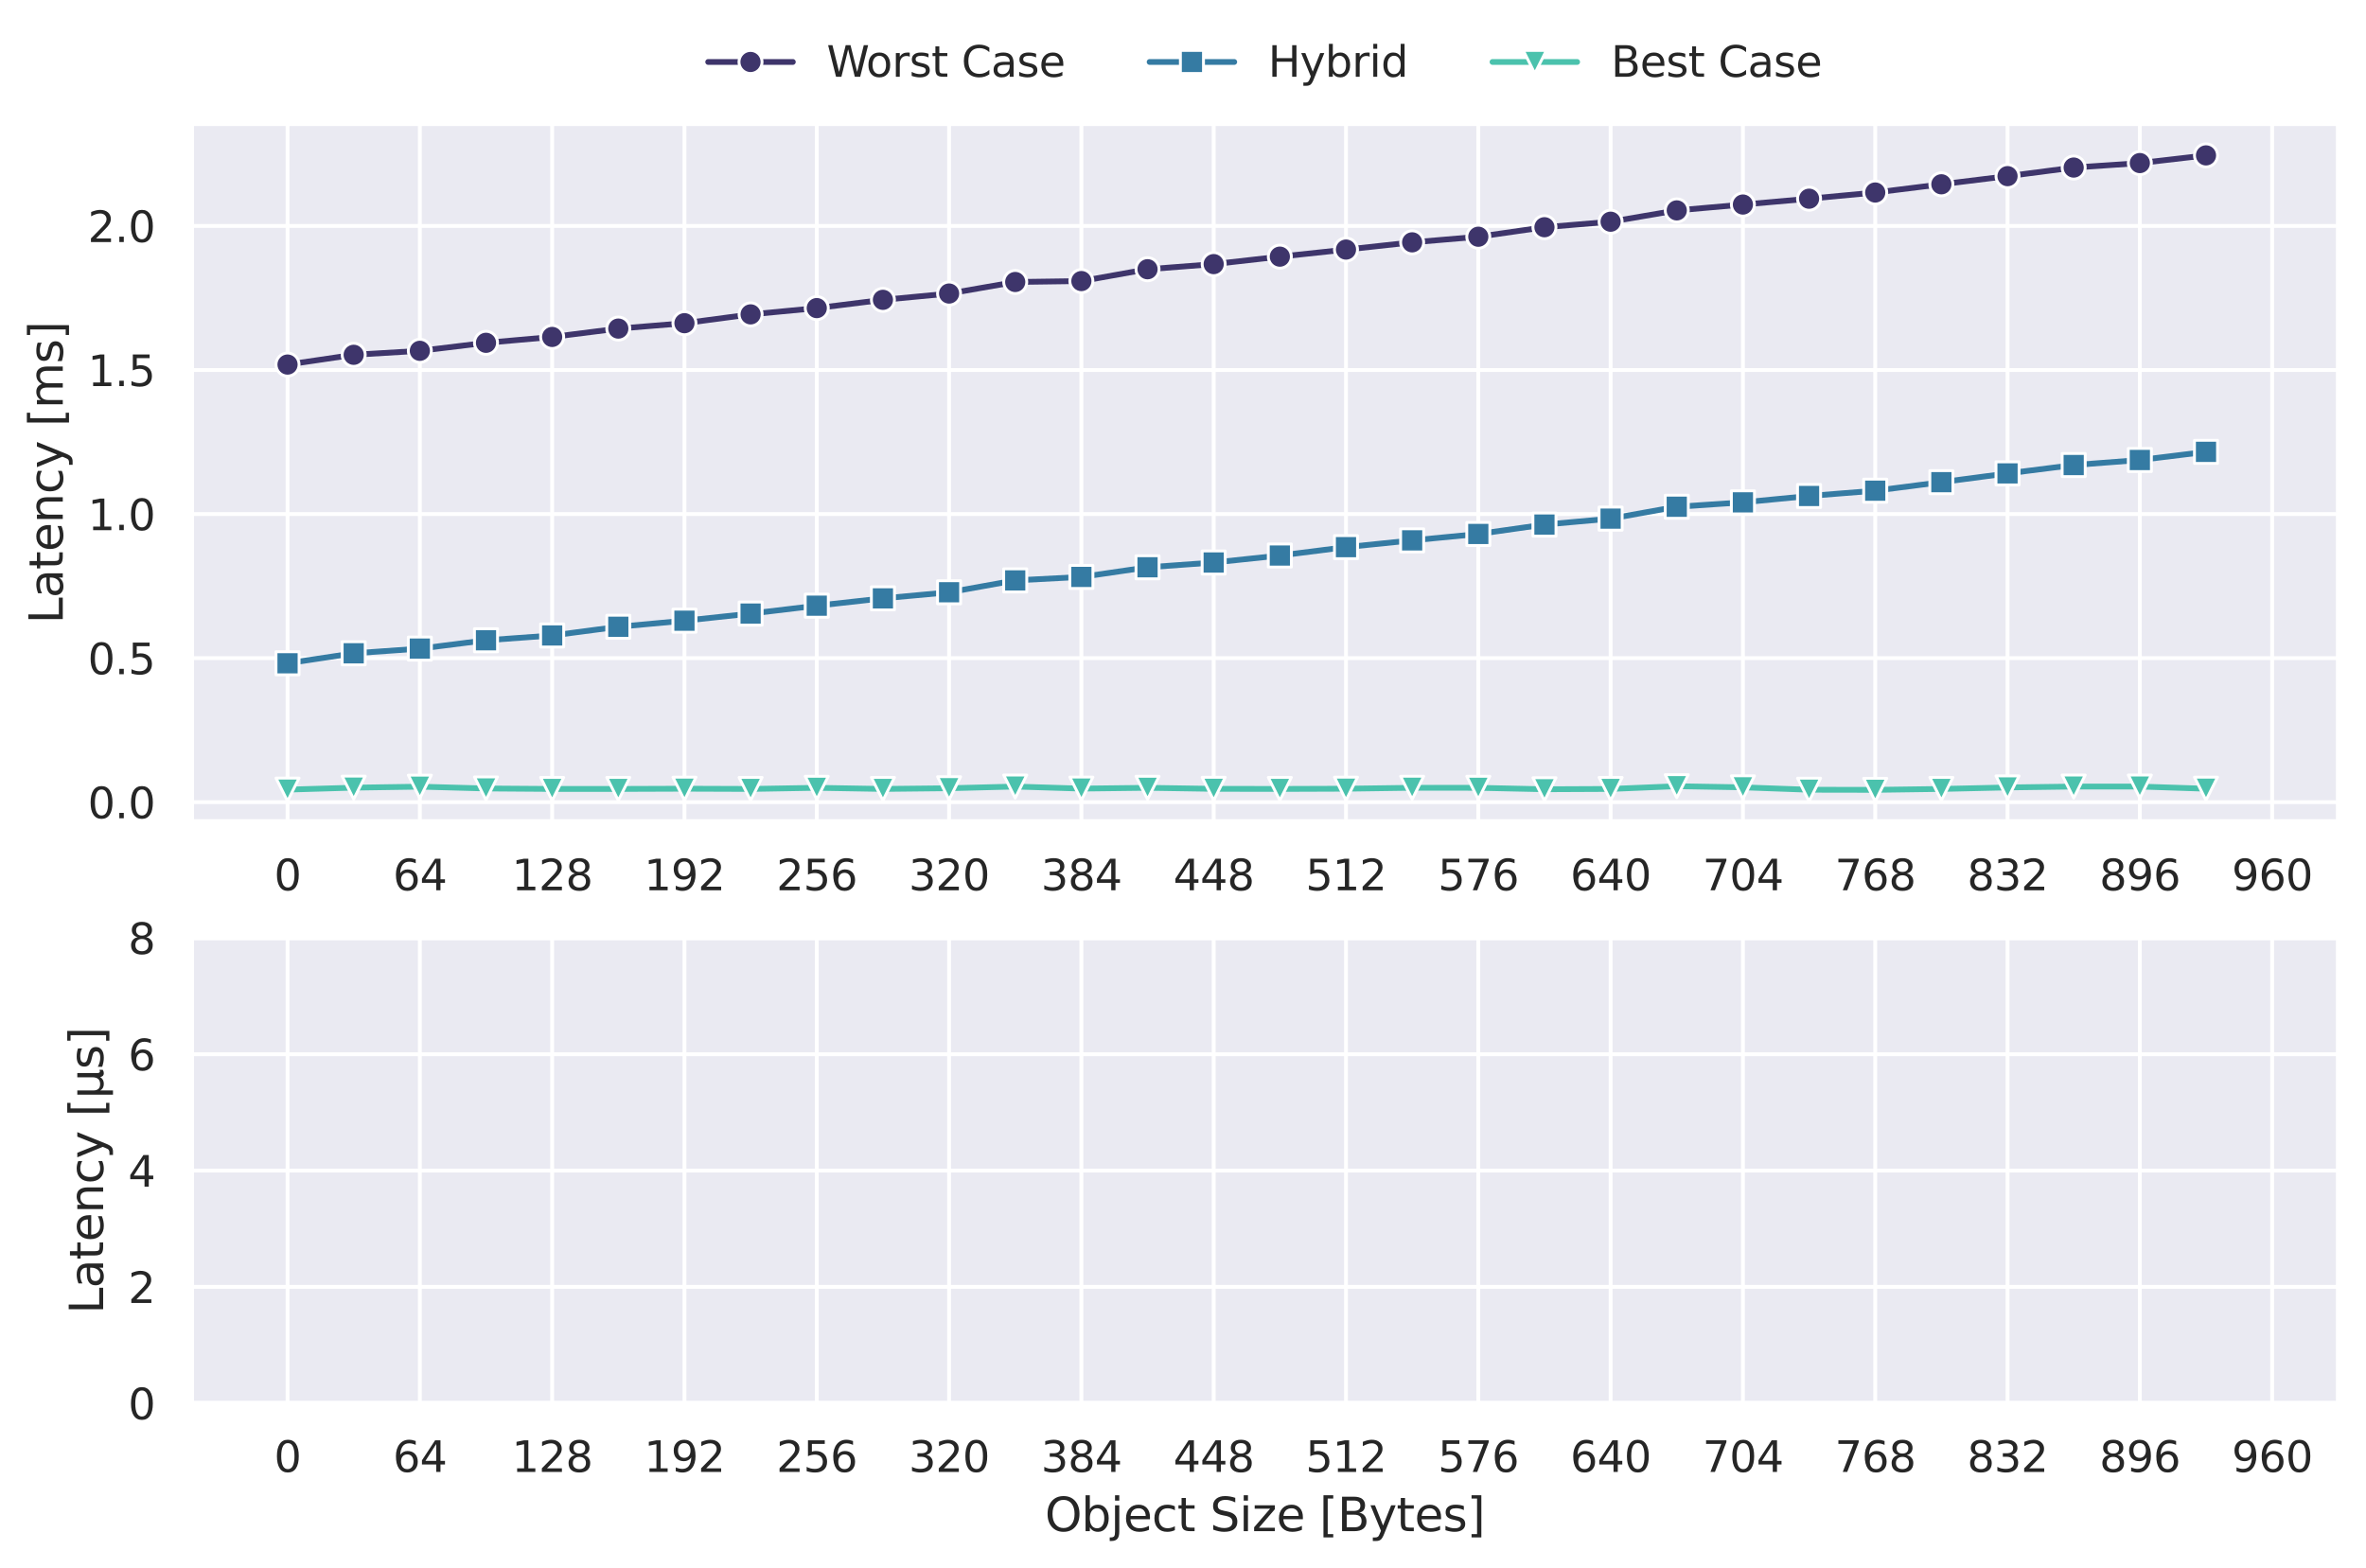 <?xml version="1.0" encoding="utf-8" standalone="no"?>
<!DOCTYPE svg PUBLIC "-//W3C//DTD SVG 1.1//EN"
  "http://www.w3.org/Graphics/SVG/1.1/DTD/svg11.dtd">
<svg xmlns:xlink="http://www.w3.org/1999/xlink" width="615.007pt" height="407.746pt" viewBox="0 0 615.007 407.746" xmlns="http://www.w3.org/2000/svg" version="1.1">
 <defs>
  <style type="text/css">*{stroke-linejoin: round; stroke-linecap: butt}</style>
 </defs>
 <g id="figure_1">
  <g id="patch_1">
   <path d="M 0 407.746 
L 615.007 407.746 
L 615.007 0 
L 0 0 
z
" style="fill: #ffffff"/>
  </g>
  <g id="axes_1">
   <g id="patch_2">
    <path d="M 49.807 213.586 
L 607.807 213.586 
L 607.807 32.146 
L 49.807 32.146 
z
" style="fill: #eaeaf2"/>
   </g>
   <g id="matplotlib.axis_1">
    <g id="xtick_1">
     <g id="line2d_1">
      <path d="M 74.741 213.586 
L 74.741 32.146 
" clip-path="url(#p11807b15f2)" style="fill: none; stroke: #ffffff; stroke-linecap: round"/>
     </g>
     <g id="text_1">
      <!-- 0 -->
      <g style="fill: #262626" transform="translate(71.242 231.444) scale(0.11 -0.11)">
       <defs>
        <path id="DejaVuSans-30" d="M 2034 4250 
Q 1547 4250 1301 3770 
Q 1056 3291 1056 2328 
Q 1056 1369 1301 889 
Q 1547 409 2034 409 
Q 2525 409 2770 889 
Q 3016 1369 3016 2328 
Q 3016 3291 2770 3770 
Q 2525 4250 2034 4250 
z
M 2034 4750 
Q 2819 4750 3233 4129 
Q 3647 3509 3647 2328 
Q 3647 1150 3233 529 
Q 2819 -91 2034 -91 
Q 1250 -91 836 529 
Q 422 1150 422 2328 
Q 422 3509 836 4129 
Q 1250 4750 2034 4750 
z
" transform="scale(0.016)"/>
       </defs>
       <use xlink:href="#DejaVuSans-30"/>
      </g>
     </g>
    </g>
    <g id="xtick_2">
     <g id="line2d_2">
      <path d="M 109.132 213.586 
L 109.132 32.146 
" clip-path="url(#p11807b15f2)" style="fill: none; stroke: #ffffff; stroke-linecap: round"/>
     </g>
     <g id="text_2">
      <!-- 64 -->
      <g style="fill: #262626" transform="translate(102.134 231.444) scale(0.11 -0.11)">
       <defs>
        <path id="DejaVuSans-36" d="M 2113 2584 
Q 1688 2584 1439 2293 
Q 1191 2003 1191 1497 
Q 1191 994 1439 701 
Q 1688 409 2113 409 
Q 2538 409 2786 701 
Q 3034 994 3034 1497 
Q 3034 2003 2786 2293 
Q 2538 2584 2113 2584 
z
M 3366 4563 
L 3366 3988 
Q 3128 4100 2886 4159 
Q 2644 4219 2406 4219 
Q 1781 4219 1451 3797 
Q 1122 3375 1075 2522 
Q 1259 2794 1537 2939 
Q 1816 3084 2150 3084 
Q 2853 3084 3261 2657 
Q 3669 2231 3669 1497 
Q 3669 778 3244 343 
Q 2819 -91 2113 -91 
Q 1303 -91 875 529 
Q 447 1150 447 2328 
Q 447 3434 972 4092 
Q 1497 4750 2381 4750 
Q 2619 4750 2861 4703 
Q 3103 4656 3366 4563 
z
" transform="scale(0.016)"/>
        <path id="DejaVuSans-34" d="M 2419 4116 
L 825 1625 
L 2419 1625 
L 2419 4116 
z
M 2253 4666 
L 3047 4666 
L 3047 1625 
L 3713 1625 
L 3713 1100 
L 3047 1100 
L 3047 0 
L 2419 0 
L 2419 1100 
L 313 1100 
L 313 1709 
L 2253 4666 
z
" transform="scale(0.016)"/>
       </defs>
       <use xlink:href="#DejaVuSans-36"/>
       <use xlink:href="#DejaVuSans-34" x="63.623"/>
      </g>
     </g>
    </g>
    <g id="xtick_3">
     <g id="line2d_3">
      <path d="M 143.524 213.586 
L 143.524 32.146 
" clip-path="url(#p11807b15f2)" style="fill: none; stroke: #ffffff; stroke-linecap: round"/>
     </g>
     <g id="text_3">
      <!-- 128 -->
      <g style="fill: #262626" transform="translate(133.026 231.444) scale(0.11 -0.11)">
       <defs>
        <path id="DejaVuSans-31" d="M 794 531 
L 1825 531 
L 1825 4091 
L 703 3866 
L 703 4441 
L 1819 4666 
L 2450 4666 
L 2450 531 
L 3481 531 
L 3481 0 
L 794 0 
L 794 531 
z
" transform="scale(0.016)"/>
        <path id="DejaVuSans-32" d="M 1228 531 
L 3431 531 
L 3431 0 
L 469 0 
L 469 531 
Q 828 903 1448 1529 
Q 2069 2156 2228 2338 
Q 2531 2678 2651 2914 
Q 2772 3150 2772 3378 
Q 2772 3750 2511 3984 
Q 2250 4219 1831 4219 
Q 1534 4219 1204 4116 
Q 875 4013 500 3803 
L 500 4441 
Q 881 4594 1212 4672 
Q 1544 4750 1819 4750 
Q 2544 4750 2975 4387 
Q 3406 4025 3406 3419 
Q 3406 3131 3298 2873 
Q 3191 2616 2906 2266 
Q 2828 2175 2409 1742 
Q 1991 1309 1228 531 
z
" transform="scale(0.016)"/>
        <path id="DejaVuSans-38" d="M 2034 2216 
Q 1584 2216 1326 1975 
Q 1069 1734 1069 1313 
Q 1069 891 1326 650 
Q 1584 409 2034 409 
Q 2484 409 2743 651 
Q 3003 894 3003 1313 
Q 3003 1734 2745 1975 
Q 2488 2216 2034 2216 
z
M 1403 2484 
Q 997 2584 770 2862 
Q 544 3141 544 3541 
Q 544 4100 942 4425 
Q 1341 4750 2034 4750 
Q 2731 4750 3128 4425 
Q 3525 4100 3525 3541 
Q 3525 3141 3298 2862 
Q 3072 2584 2669 2484 
Q 3125 2378 3379 2068 
Q 3634 1759 3634 1313 
Q 3634 634 3220 271 
Q 2806 -91 2034 -91 
Q 1263 -91 848 271 
Q 434 634 434 1313 
Q 434 1759 690 2068 
Q 947 2378 1403 2484 
z
M 1172 3481 
Q 1172 3119 1398 2916 
Q 1625 2713 2034 2713 
Q 2441 2713 2670 2916 
Q 2900 3119 2900 3481 
Q 2900 3844 2670 4047 
Q 2441 4250 2034 4250 
Q 1625 4250 1398 4047 
Q 1172 3844 1172 3481 
z
" transform="scale(0.016)"/>
       </defs>
       <use xlink:href="#DejaVuSans-31"/>
       <use xlink:href="#DejaVuSans-32" x="63.623"/>
       <use xlink:href="#DejaVuSans-38" x="127.246"/>
      </g>
     </g>
    </g>
    <g id="xtick_4">
     <g id="line2d_4">
      <path d="M 177.915 213.586 
L 177.915 32.146 
" clip-path="url(#p11807b15f2)" style="fill: none; stroke: #ffffff; stroke-linecap: round"/>
     </g>
     <g id="text_4">
      <!-- 192 -->
      <g style="fill: #262626" transform="translate(167.417 231.444) scale(0.11 -0.11)">
       <defs>
        <path id="DejaVuSans-39" d="M 703 97 
L 703 672 
Q 941 559 1184 500 
Q 1428 441 1663 441 
Q 2288 441 2617 861 
Q 2947 1281 2994 2138 
Q 2813 1869 2534 1725 
Q 2256 1581 1919 1581 
Q 1219 1581 811 2004 
Q 403 2428 403 3163 
Q 403 3881 828 4315 
Q 1253 4750 1959 4750 
Q 2769 4750 3195 4129 
Q 3622 3509 3622 2328 
Q 3622 1225 3098 567 
Q 2575 -91 1691 -91 
Q 1453 -91 1209 -44 
Q 966 3 703 97 
z
M 1959 2075 
Q 2384 2075 2632 2365 
Q 2881 2656 2881 3163 
Q 2881 3666 2632 3958 
Q 2384 4250 1959 4250 
Q 1534 4250 1286 3958 
Q 1038 3666 1038 3163 
Q 1038 2656 1286 2365 
Q 1534 2075 1959 2075 
z
" transform="scale(0.016)"/>
       </defs>
       <use xlink:href="#DejaVuSans-31"/>
       <use xlink:href="#DejaVuSans-39" x="63.623"/>
       <use xlink:href="#DejaVuSans-32" x="127.246"/>
      </g>
     </g>
    </g>
    <g id="xtick_5">
     <g id="line2d_5">
      <path d="M 212.306 213.586 
L 212.306 32.146 
" clip-path="url(#p11807b15f2)" style="fill: none; stroke: #ffffff; stroke-linecap: round"/>
     </g>
     <g id="text_5">
      <!-- 256 -->
      <g style="fill: #262626" transform="translate(201.808 231.444) scale(0.11 -0.11)">
       <defs>
        <path id="DejaVuSans-35" d="M 691 4666 
L 3169 4666 
L 3169 4134 
L 1269 4134 
L 1269 2991 
Q 1406 3038 1543 3061 
Q 1681 3084 1819 3084 
Q 2600 3084 3056 2656 
Q 3513 2228 3513 1497 
Q 3513 744 3044 326 
Q 2575 -91 1722 -91 
Q 1428 -91 1123 -41 
Q 819 9 494 109 
L 494 744 
Q 775 591 1075 516 
Q 1375 441 1709 441 
Q 2250 441 2565 725 
Q 2881 1009 2881 1497 
Q 2881 1984 2565 2268 
Q 2250 2553 1709 2553 
Q 1456 2553 1204 2497 
Q 953 2441 691 2322 
L 691 4666 
z
" transform="scale(0.016)"/>
       </defs>
       <use xlink:href="#DejaVuSans-32"/>
       <use xlink:href="#DejaVuSans-35" x="63.623"/>
       <use xlink:href="#DejaVuSans-36" x="127.246"/>
      </g>
     </g>
    </g>
    <g id="xtick_6">
     <g id="line2d_6">
      <path d="M 246.698 213.586 
L 246.698 32.146 
" clip-path="url(#p11807b15f2)" style="fill: none; stroke: #ffffff; stroke-linecap: round"/>
     </g>
     <g id="text_6">
      <!-- 320 -->
      <g style="fill: #262626" transform="translate(236.2 231.444) scale(0.11 -0.11)">
       <defs>
        <path id="DejaVuSans-33" d="M 2597 2516 
Q 3050 2419 3304 2112 
Q 3559 1806 3559 1356 
Q 3559 666 3084 287 
Q 2609 -91 1734 -91 
Q 1441 -91 1130 -33 
Q 819 25 488 141 
L 488 750 
Q 750 597 1062 519 
Q 1375 441 1716 441 
Q 2309 441 2620 675 
Q 2931 909 2931 1356 
Q 2931 1769 2642 2001 
Q 2353 2234 1838 2234 
L 1294 2234 
L 1294 2753 
L 1863 2753 
Q 2328 2753 2575 2939 
Q 2822 3125 2822 3475 
Q 2822 3834 2567 4026 
Q 2313 4219 1838 4219 
Q 1578 4219 1281 4162 
Q 984 4106 628 3988 
L 628 4550 
Q 988 4650 1302 4700 
Q 1616 4750 1894 4750 
Q 2613 4750 3031 4423 
Q 3450 4097 3450 3541 
Q 3450 3153 3228 2886 
Q 3006 2619 2597 2516 
z
" transform="scale(0.016)"/>
       </defs>
       <use xlink:href="#DejaVuSans-33"/>
       <use xlink:href="#DejaVuSans-32" x="63.623"/>
       <use xlink:href="#DejaVuSans-30" x="127.246"/>
      </g>
     </g>
    </g>
    <g id="xtick_7">
     <g id="line2d_7">
      <path d="M 281.089 213.586 
L 281.089 32.146 
" clip-path="url(#p11807b15f2)" style="fill: none; stroke: #ffffff; stroke-linecap: round"/>
     </g>
     <g id="text_7">
      <!-- 384 -->
      <g style="fill: #262626" transform="translate(270.591 231.444) scale(0.11 -0.11)">
       <use xlink:href="#DejaVuSans-33"/>
       <use xlink:href="#DejaVuSans-38" x="63.623"/>
       <use xlink:href="#DejaVuSans-34" x="127.246"/>
      </g>
     </g>
    </g>
    <g id="xtick_8">
     <g id="line2d_8">
      <path d="M 315.481 213.586 
L 315.481 32.146 
" clip-path="url(#p11807b15f2)" style="fill: none; stroke: #ffffff; stroke-linecap: round"/>
     </g>
     <g id="text_8">
      <!-- 448 -->
      <g style="fill: #262626" transform="translate(304.982 231.444) scale(0.11 -0.11)">
       <use xlink:href="#DejaVuSans-34"/>
       <use xlink:href="#DejaVuSans-34" x="63.623"/>
       <use xlink:href="#DejaVuSans-38" x="127.246"/>
      </g>
     </g>
    </g>
    <g id="xtick_9">
     <g id="line2d_9">
      <path d="M 349.872 213.586 
L 349.872 32.146 
" clip-path="url(#p11807b15f2)" style="fill: none; stroke: #ffffff; stroke-linecap: round"/>
     </g>
     <g id="text_9">
      <!-- 512 -->
      <g style="fill: #262626" transform="translate(339.374 231.444) scale(0.11 -0.11)">
       <use xlink:href="#DejaVuSans-35"/>
       <use xlink:href="#DejaVuSans-31" x="63.623"/>
       <use xlink:href="#DejaVuSans-32" x="127.246"/>
      </g>
     </g>
    </g>
    <g id="xtick_10">
     <g id="line2d_10">
      <path d="M 384.263 213.586 
L 384.263 32.146 
" clip-path="url(#p11807b15f2)" style="fill: none; stroke: #ffffff; stroke-linecap: round"/>
     </g>
     <g id="text_10">
      <!-- 576 -->
      <g style="fill: #262626" transform="translate(373.765 231.444) scale(0.11 -0.11)">
       <defs>
        <path id="DejaVuSans-37" d="M 525 4666 
L 3525 4666 
L 3525 4397 
L 1831 0 
L 1172 0 
L 2766 4134 
L 525 4134 
L 525 4666 
z
" transform="scale(0.016)"/>
       </defs>
       <use xlink:href="#DejaVuSans-35"/>
       <use xlink:href="#DejaVuSans-37" x="63.623"/>
       <use xlink:href="#DejaVuSans-36" x="127.246"/>
      </g>
     </g>
    </g>
    <g id="xtick_11">
     <g id="line2d_11">
      <path d="M 418.655 213.586 
L 418.655 32.146 
" clip-path="url(#p11807b15f2)" style="fill: none; stroke: #ffffff; stroke-linecap: round"/>
     </g>
     <g id="text_11">
      <!-- 640 -->
      <g style="fill: #262626" transform="translate(408.157 231.444) scale(0.11 -0.11)">
       <use xlink:href="#DejaVuSans-36"/>
       <use xlink:href="#DejaVuSans-34" x="63.623"/>
       <use xlink:href="#DejaVuSans-30" x="127.246"/>
      </g>
     </g>
    </g>
    <g id="xtick_12">
     <g id="line2d_12">
      <path d="M 453.046 213.586 
L 453.046 32.146 
" clip-path="url(#p11807b15f2)" style="fill: none; stroke: #ffffff; stroke-linecap: round"/>
     </g>
     <g id="text_12">
      <!-- 704 -->
      <g style="fill: #262626" transform="translate(442.548 231.444) scale(0.11 -0.11)">
       <use xlink:href="#DejaVuSans-37"/>
       <use xlink:href="#DejaVuSans-30" x="63.623"/>
       <use xlink:href="#DejaVuSans-34" x="127.246"/>
      </g>
     </g>
    </g>
    <g id="xtick_13">
     <g id="line2d_13">
      <path d="M 487.437 213.586 
L 487.437 32.146 
" clip-path="url(#p11807b15f2)" style="fill: none; stroke: #ffffff; stroke-linecap: round"/>
     </g>
     <g id="text_13">
      <!-- 768 -->
      <g style="fill: #262626" transform="translate(476.939 231.444) scale(0.11 -0.11)">
       <use xlink:href="#DejaVuSans-37"/>
       <use xlink:href="#DejaVuSans-36" x="63.623"/>
       <use xlink:href="#DejaVuSans-38" x="127.246"/>
      </g>
     </g>
    </g>
    <g id="xtick_14">
     <g id="line2d_14">
      <path d="M 521.829 213.586 
L 521.829 32.146 
" clip-path="url(#p11807b15f2)" style="fill: none; stroke: #ffffff; stroke-linecap: round"/>
     </g>
     <g id="text_14">
      <!-- 832 -->
      <g style="fill: #262626" transform="translate(511.331 231.444) scale(0.11 -0.11)">
       <use xlink:href="#DejaVuSans-38"/>
       <use xlink:href="#DejaVuSans-33" x="63.623"/>
       <use xlink:href="#DejaVuSans-32" x="127.246"/>
      </g>
     </g>
    </g>
    <g id="xtick_15">
     <g id="line2d_15">
      <path d="M 556.22 213.586 
L 556.22 32.146 
" clip-path="url(#p11807b15f2)" style="fill: none; stroke: #ffffff; stroke-linecap: round"/>
     </g>
     <g id="text_15">
      <!-- 896 -->
      <g style="fill: #262626" transform="translate(545.722 231.444) scale(0.11 -0.11)">
       <use xlink:href="#DejaVuSans-38"/>
       <use xlink:href="#DejaVuSans-39" x="63.623"/>
       <use xlink:href="#DejaVuSans-36" x="127.246"/>
      </g>
     </g>
    </g>
    <g id="xtick_16">
     <g id="line2d_16">
      <path d="M 590.612 213.586 
L 590.612 32.146 
" clip-path="url(#p11807b15f2)" style="fill: none; stroke: #ffffff; stroke-linecap: round"/>
     </g>
     <g id="text_16">
      <!-- 960 -->
      <g style="fill: #262626" transform="translate(580.113 231.444) scale(0.11 -0.11)">
       <use xlink:href="#DejaVuSans-39"/>
       <use xlink:href="#DejaVuSans-36" x="63.623"/>
       <use xlink:href="#DejaVuSans-30" x="127.246"/>
      </g>
     </g>
    </g>
    <g id="xtick_17"/>
    <g id="xtick_18"/>
    <g id="xtick_19"/>
    <g id="xtick_20"/>
    <g id="xtick_21"/>
    <g id="xtick_22"/>
    <g id="xtick_23"/>
    <g id="xtick_24"/>
    <g id="xtick_25"/>
    <g id="xtick_26"/>
    <g id="xtick_27"/>
    <g id="xtick_28"/>
    <g id="xtick_29"/>
    <g id="xtick_30"/>
    <g id="xtick_31"/>
    <g id="xtick_32"/>
   </g>
   <g id="matplotlib.axis_2">
    <g id="ytick_1">
     <g id="line2d_17">
      <path d="M 49.807 208.541 
L 607.807 208.541 
" clip-path="url(#p11807b15f2)" style="fill: none; stroke: #ffffff; stroke-linecap: round"/>
     </g>
     <g id="text_17">
      <!-- 0.0 -->
      <g style="fill: #262626" transform="translate(22.814 212.72) scale(0.11 -0.11)">
       <defs>
        <path id="DejaVuSans-2e" d="M 684 794 
L 1344 794 
L 1344 0 
L 684 0 
L 684 794 
z
" transform="scale(0.016)"/>
       </defs>
       <use xlink:href="#DejaVuSans-30"/>
       <use xlink:href="#DejaVuSans-2e" x="63.623"/>
       <use xlink:href="#DejaVuSans-30" x="95.41"/>
      </g>
     </g>
    </g>
    <g id="ytick_2">
     <g id="line2d_18">
      <path d="M 49.807 171.091 
L 607.807 171.091 
" clip-path="url(#p11807b15f2)" style="fill: none; stroke: #ffffff; stroke-linecap: round"/>
     </g>
     <g id="text_18">
      <!-- 0.5 -->
      <g style="fill: #262626" transform="translate(22.814 175.27) scale(0.11 -0.11)">
       <use xlink:href="#DejaVuSans-30"/>
       <use xlink:href="#DejaVuSans-2e" x="63.623"/>
       <use xlink:href="#DejaVuSans-35" x="95.41"/>
      </g>
     </g>
    </g>
    <g id="ytick_3">
     <g id="line2d_19">
      <path d="M 49.807 133.642 
L 607.807 133.642 
" clip-path="url(#p11807b15f2)" style="fill: none; stroke: #ffffff; stroke-linecap: round"/>
     </g>
     <g id="text_19">
      <!-- 1.0 -->
      <g style="fill: #262626" transform="translate(22.814 137.821) scale(0.11 -0.11)">
       <use xlink:href="#DejaVuSans-31"/>
       <use xlink:href="#DejaVuSans-2e" x="63.623"/>
       <use xlink:href="#DejaVuSans-30" x="95.41"/>
      </g>
     </g>
    </g>
    <g id="ytick_4">
     <g id="line2d_20">
      <path d="M 49.807 96.193 
L 607.807 96.193 
" clip-path="url(#p11807b15f2)" style="fill: none; stroke: #ffffff; stroke-linecap: round"/>
     </g>
     <g id="text_20">
      <!-- 1.5 -->
      <g style="fill: #262626" transform="translate(22.814 100.372) scale(0.11 -0.11)">
       <use xlink:href="#DejaVuSans-31"/>
       <use xlink:href="#DejaVuSans-2e" x="63.623"/>
       <use xlink:href="#DejaVuSans-35" x="95.41"/>
      </g>
     </g>
    </g>
    <g id="ytick_5">
     <g id="line2d_21">
      <path d="M 49.807 58.743 
L 607.807 58.743 
" clip-path="url(#p11807b15f2)" style="fill: none; stroke: #ffffff; stroke-linecap: round"/>
     </g>
     <g id="text_21">
      <!-- 2.0 -->
      <g style="fill: #262626" transform="translate(22.814 62.923) scale(0.11 -0.11)">
       <use xlink:href="#DejaVuSans-32"/>
       <use xlink:href="#DejaVuSans-2e" x="63.623"/>
       <use xlink:href="#DejaVuSans-30" x="95.41"/>
      </g>
     </g>
    </g>
    <g id="text_22">
     <!-- Latency [ms] -->
     <g style="fill: #262626" transform="translate(16.318 162.142) rotate(-90) scale(0.12 -0.12)">
      <defs>
       <path id="DejaVuSans-4c" d="M 628 4666 
L 1259 4666 
L 1259 531 
L 3531 531 
L 3531 0 
L 628 0 
L 628 4666 
z
" transform="scale(0.016)"/>
       <path id="DejaVuSans-61" d="M 2194 1759 
Q 1497 1759 1228 1600 
Q 959 1441 959 1056 
Q 959 750 1161 570 
Q 1363 391 1709 391 
Q 2188 391 2477 730 
Q 2766 1069 2766 1631 
L 2766 1759 
L 2194 1759 
z
M 3341 1997 
L 3341 0 
L 2766 0 
L 2766 531 
Q 2569 213 2275 61 
Q 1981 -91 1556 -91 
Q 1019 -91 701 211 
Q 384 513 384 1019 
Q 384 1609 779 1909 
Q 1175 2209 1959 2209 
L 2766 2209 
L 2766 2266 
Q 2766 2663 2505 2880 
Q 2244 3097 1772 3097 
Q 1472 3097 1187 3025 
Q 903 2953 641 2809 
L 641 3341 
Q 956 3463 1253 3523 
Q 1550 3584 1831 3584 
Q 2591 3584 2966 3190 
Q 3341 2797 3341 1997 
z
" transform="scale(0.016)"/>
       <path id="DejaVuSans-74" d="M 1172 4494 
L 1172 3500 
L 2356 3500 
L 2356 3053 
L 1172 3053 
L 1172 1153 
Q 1172 725 1289 603 
Q 1406 481 1766 481 
L 2356 481 
L 2356 0 
L 1766 0 
Q 1100 0 847 248 
Q 594 497 594 1153 
L 594 3053 
L 172 3053 
L 172 3500 
L 594 3500 
L 594 4494 
L 1172 4494 
z
" transform="scale(0.016)"/>
       <path id="DejaVuSans-65" d="M 3597 1894 
L 3597 1613 
L 953 1613 
Q 991 1019 1311 708 
Q 1631 397 2203 397 
Q 2534 397 2845 478 
Q 3156 559 3463 722 
L 3463 178 
Q 3153 47 2828 -22 
Q 2503 -91 2169 -91 
Q 1331 -91 842 396 
Q 353 884 353 1716 
Q 353 2575 817 3079 
Q 1281 3584 2069 3584 
Q 2775 3584 3186 3129 
Q 3597 2675 3597 1894 
z
M 3022 2063 
Q 3016 2534 2758 2815 
Q 2500 3097 2075 3097 
Q 1594 3097 1305 2825 
Q 1016 2553 972 2059 
L 3022 2063 
z
" transform="scale(0.016)"/>
       <path id="DejaVuSans-6e" d="M 3513 2113 
L 3513 0 
L 2938 0 
L 2938 2094 
Q 2938 2591 2744 2837 
Q 2550 3084 2163 3084 
Q 1697 3084 1428 2787 
Q 1159 2491 1159 1978 
L 1159 0 
L 581 0 
L 581 3500 
L 1159 3500 
L 1159 2956 
Q 1366 3272 1645 3428 
Q 1925 3584 2291 3584 
Q 2894 3584 3203 3211 
Q 3513 2838 3513 2113 
z
" transform="scale(0.016)"/>
       <path id="DejaVuSans-63" d="M 3122 3366 
L 3122 2828 
Q 2878 2963 2633 3030 
Q 2388 3097 2138 3097 
Q 1578 3097 1268 2742 
Q 959 2388 959 1747 
Q 959 1106 1268 751 
Q 1578 397 2138 397 
Q 2388 397 2633 464 
Q 2878 531 3122 666 
L 3122 134 
Q 2881 22 2623 -34 
Q 2366 -91 2075 -91 
Q 1284 -91 818 406 
Q 353 903 353 1747 
Q 353 2603 823 3093 
Q 1294 3584 2113 3584 
Q 2378 3584 2631 3529 
Q 2884 3475 3122 3366 
z
" transform="scale(0.016)"/>
       <path id="DejaVuSans-79" d="M 2059 -325 
Q 1816 -950 1584 -1140 
Q 1353 -1331 966 -1331 
L 506 -1331 
L 506 -850 
L 844 -850 
Q 1081 -850 1212 -737 
Q 1344 -625 1503 -206 
L 1606 56 
L 191 3500 
L 800 3500 
L 1894 763 
L 2988 3500 
L 3597 3500 
L 2059 -325 
z
" transform="scale(0.016)"/>
       <path id="DejaVuSans-20" transform="scale(0.016)"/>
       <path id="DejaVuSans-5b" d="M 550 4863 
L 1875 4863 
L 1875 4416 
L 1125 4416 
L 1125 -397 
L 1875 -397 
L 1875 -844 
L 550 -844 
L 550 4863 
z
" transform="scale(0.016)"/>
       <path id="DejaVuSans-6d" d="M 3328 2828 
Q 3544 3216 3844 3400 
Q 4144 3584 4550 3584 
Q 5097 3584 5394 3201 
Q 5691 2819 5691 2113 
L 5691 0 
L 5113 0 
L 5113 2094 
Q 5113 2597 4934 2840 
Q 4756 3084 4391 3084 
Q 3944 3084 3684 2787 
Q 3425 2491 3425 1978 
L 3425 0 
L 2847 0 
L 2847 2094 
Q 2847 2600 2669 2842 
Q 2491 3084 2119 3084 
Q 1678 3084 1418 2786 
Q 1159 2488 1159 1978 
L 1159 0 
L 581 0 
L 581 3500 
L 1159 3500 
L 1159 2956 
Q 1356 3278 1631 3431 
Q 1906 3584 2284 3584 
Q 2666 3584 2933 3390 
Q 3200 3197 3328 2828 
z
" transform="scale(0.016)"/>
       <path id="DejaVuSans-73" d="M 2834 3397 
L 2834 2853 
Q 2591 2978 2328 3040 
Q 2066 3103 1784 3103 
Q 1356 3103 1142 2972 
Q 928 2841 928 2578 
Q 928 2378 1081 2264 
Q 1234 2150 1697 2047 
L 1894 2003 
Q 2506 1872 2764 1633 
Q 3022 1394 3022 966 
Q 3022 478 2636 193 
Q 2250 -91 1575 -91 
Q 1294 -91 989 -36 
Q 684 19 347 128 
L 347 722 
Q 666 556 975 473 
Q 1284 391 1588 391 
Q 1994 391 2212 530 
Q 2431 669 2431 922 
Q 2431 1156 2273 1281 
Q 2116 1406 1581 1522 
L 1381 1569 
Q 847 1681 609 1914 
Q 372 2147 372 2553 
Q 372 3047 722 3315 
Q 1072 3584 1716 3584 
Q 2034 3584 2315 3537 
Q 2597 3491 2834 3397 
z
" transform="scale(0.016)"/>
       <path id="DejaVuSans-5d" d="M 1947 4863 
L 1947 -844 
L 622 -844 
L 622 -397 
L 1369 -397 
L 1369 4416 
L 622 4416 
L 622 4863 
L 1947 4863 
z
" transform="scale(0.016)"/>
      </defs>
      <use xlink:href="#DejaVuSans-4c"/>
      <use xlink:href="#DejaVuSans-61" x="55.713"/>
      <use xlink:href="#DejaVuSans-74" x="116.992"/>
      <use xlink:href="#DejaVuSans-65" x="156.201"/>
      <use xlink:href="#DejaVuSans-6e" x="217.725"/>
      <use xlink:href="#DejaVuSans-63" x="281.104"/>
      <use xlink:href="#DejaVuSans-79" x="336.084"/>
      <use xlink:href="#DejaVuSans-20" x="395.264"/>
      <use xlink:href="#DejaVuSans-5b" x="427.051"/>
      <use xlink:href="#DejaVuSans-6d" x="466.064"/>
      <use xlink:href="#DejaVuSans-73" x="563.477"/>
      <use xlink:href="#DejaVuSans-5d" x="615.576"/>
     </g>
    </g>
   </g>
   <g id="PolyCollection_1"/>
   <g id="PolyCollection_2">
    <defs>
     <path id="me7aee1986f" d="M 74.741 -313.266 
L 74.741 -312.971 
L 91.937 -315.509 
L 109.132 -316.543 
L 126.328 -318.626 
L 143.524 -320.148 
L 160.719 -322.32 
L 177.915 -323.724 
L 195.111 -326.013 
L 212.306 -327.647 
L 229.502 -329.8 
L 246.698 -331.434 
L 263.893 -334.434 
L 281.089 -334.678 
L 298.285 -337.749 
L 315.481 -339.083 
L 332.676 -341.026 
L 349.872 -342.865 
L 367.068 -344.742 
L 384.263 -346.203 
L 401.459 -348.67 
L 418.655 -350.102 
L 435.85 -353.047 
L 453.046 -354.568 
L 470.242 -356.09 
L 487.437 -357.695 
L 504.633 -359.834 
L 521.829 -361.95 
L 539.024 -364.188 
L 556.22 -365.349 
L 573.416 -367.348 
L 573.416 -367.352 
L 573.416 -367.352 
L 556.22 -365.354 
L 539.024 -364.188 
L 521.829 -361.955 
L 504.633 -360.134 
L 487.437 -357.995 
L 470.242 -356.09 
L 453.046 -354.573 
L 435.85 -353.051 
L 418.655 -350.107 
L 401.459 -348.974 
L 384.263 -346.498 
L 367.068 -344.747 
L 349.872 -342.87 
L 332.676 -341.03 
L 315.481 -339.378 
L 298.285 -337.753 
L 281.089 -334.683 
L 263.893 -334.439 
L 246.698 -331.439 
L 229.502 -329.8 
L 212.306 -327.656 
L 195.111 -326.018 
L 177.915 -323.729 
L 160.719 -322.619 
L 143.524 -320.447 
L 126.328 -318.631 
L 109.132 -316.548 
L 91.937 -315.509 
L 74.741 -313.266 
z
" style="stroke: #ffffff; stroke-opacity: 0.2"/>
    </defs>
    <g clip-path="url(#p11807b15f2)">
     <use xlink:href="#me7aee1986f" x="0" y="407.746" style="fill: #3e356b; fill-opacity: 0.2; stroke: #ffffff; stroke-opacity: 0.2"/>
    </g>
   </g>
   <g id="PolyCollection_3"/>
   <g id="PolyCollection_4">
    <defs>
     <path id="m0f7b94c30c" d="M 74.741 -235.32 
L 74.741 -235.316 
L 91.937 -237.909 
L 109.132 -239.126 
L 126.328 -241.298 
L 143.524 -242.543 
L 160.719 -244.809 
L 177.915 -246.386 
L 195.111 -248.236 
L 212.306 -250.286 
L 229.502 -252.191 
L 246.698 -253.769 
L 263.893 -256.863 
L 281.089 -257.757 
L 298.285 -260.266 
L 315.481 -261.511 
L 332.676 -263.328 
L 349.872 -265.509 
L 367.068 -267.269 
L 384.263 -268.926 
L 401.459 -271.37 
L 418.655 -272.915 
L 435.85 -276.009 
L 453.046 -277.151 
L 470.242 -278.813 
L 487.437 -280.184 
L 504.633 -282.399 
L 521.829 -284.678 
L 539.024 -286.85 
L 556.22 -288.161 
L 573.416 -290.277 
L 573.416 -290.282 
L 573.416 -290.282 
L 556.22 -288.166 
L 539.024 -287.15 
L 521.829 -284.683 
L 504.633 -282.403 
L 487.437 -280.189 
L 470.242 -278.818 
L 453.046 -277.39 
L 435.85 -276.014 
L 418.655 -272.919 
L 401.459 -271.379 
L 384.263 -268.931 
L 367.068 -267.499 
L 349.872 -265.888 
L 332.676 -263.332 
L 315.481 -261.516 
L 298.285 -260.271 
L 281.089 -257.766 
L 263.893 -256.868 
L 246.698 -253.778 
L 229.502 -252.196 
L 212.306 -250.291 
L 195.111 -248.236 
L 177.915 -246.391 
L 160.719 -244.809 
L 143.524 -242.548 
L 126.328 -241.303 
L 109.132 -239.538 
L 91.937 -238.349 
L 74.741 -235.32 
z
" style="stroke: #ffffff; stroke-opacity: 0.2"/>
    </defs>
    <g clip-path="url(#p11807b15f2)">
     <use xlink:href="#m0f7b94c30c" x="0" y="407.746" style="fill: #357ba3; fill-opacity: 0.2; stroke: #ffffff; stroke-opacity: 0.2"/>
    </g>
   </g>
   <g id="PolyCollection_5"/>
   <g id="PolyCollection_6">
    <defs>
     <path id="ma61f41b566" d="M 74.741 -202.472 
L 74.741 -202.468 
L 91.937 -202.978 
L 109.132 -203.236 
L 126.328 -202.767 
L 143.524 -202.646 
L 160.719 -202.646 
L 177.915 -202.707 
L 195.111 -202.646 
L 212.306 -202.941 
L 229.502 -202.646 
L 246.698 -202.828 
L 263.893 -203.268 
L 281.089 -202.735 
L 298.285 -202.941 
L 315.481 -202.674 
L 332.676 -202.646 
L 349.872 -202.707 
L 367.068 -202.945 
L 384.263 -202.941 
L 401.459 -202.566 
L 418.655 -202.646 
L 435.85 -203.357 
L 453.046 -203.062 
L 470.242 -202.44 
L 487.437 -202.407 
L 504.633 -202.646 
L 521.829 -203.034 
L 539.024 -203.268 
L 556.22 -203.268 
L 573.416 -202.707 
L 573.416 -202.711 
L 573.416 -202.711 
L 556.22 -203.273 
L 539.024 -203.273 
L 521.829 -203.034 
L 504.633 -202.828 
L 487.437 -202.412 
L 470.242 -202.444 
L 453.046 -203.067 
L 435.85 -203.362 
L 418.655 -202.65 
L 401.459 -202.8 
L 384.263 -203.123 
L 367.068 -203.245 
L 349.872 -202.711 
L 332.676 -202.828 
L 315.481 -202.678 
L 298.285 -203.24 
L 281.089 -202.739 
L 263.893 -203.273 
L 246.698 -203.09 
L 229.502 -202.65 
L 212.306 -202.945 
L 195.111 -202.65 
L 177.915 -202.711 
L 160.719 -202.828 
L 143.524 -202.65 
L 126.328 -202.772 
L 109.132 -203.24 
L 91.937 -203.39 
L 74.741 -202.472 
z
" style="stroke: #ffffff; stroke-opacity: 0.2"/>
    </defs>
    <g clip-path="url(#p11807b15f2)">
     <use xlink:href="#ma61f41b566" x="0" y="407.746" style="fill: #4bc2ad; fill-opacity: 0.2; stroke: #ffffff; stroke-opacity: 0.2"/>
    </g>
   </g>
   <g id="line2d_22">
    <path d="M 74.741 94.774 
L 91.937 92.237 
L 109.132 91.201 
L 126.328 89.118 
L 143.524 87.594 
L 160.719 85.421 
L 177.915 84.019 
L 195.111 81.728 
L 212.306 80.094 
L 229.502 77.945 
L 246.698 76.311 
L 263.893 73.308 
L 281.089 73.068 
L 298.285 69.992 
L 315.481 68.659 
L 332.676 66.719 
L 349.872 64.878 
L 367.068 63.001 
L 384.263 61.542 
L 401.459 59.071 
L 418.655 57.639 
L 435.85 54.696 
L 453.046 53.174 
L 470.242 51.656 
L 487.437 50.047 
L 504.633 47.909 
L 521.829 45.792 
L 539.024 43.558 
L 556.22 42.392 
L 573.416 40.396 
" clip-path="url(#p11807b15f2)" style="fill: none; stroke: #3e356b; stroke-width: 1.5; stroke-linecap: round"/>
    <defs>
     <path id="mcc336d69f7" d="M 0 3 
C 0.796 3 1.559 2.684 2.121 2.121 
C 2.684 1.559 3 0.796 3 0 
C 3 -0.796 2.684 -1.559 2.121 -2.121 
C 1.559 -2.684 0.796 -3 0 -3 
C -0.796 -3 -1.559 -2.684 -2.121 -2.121 
C -2.684 -1.559 -3 -0.796 -3 0 
C -3 0.796 -2.684 1.559 -2.121 2.121 
C -1.559 2.684 -0.796 3 0 3 
z
" style="stroke: #ffffff; stroke-width: 0.75"/>
    </defs>
    <g clip-path="url(#p11807b15f2)">
     <use xlink:href="#mcc336d69f7" x="74.741" y="94.774" style="fill: #3e356b; stroke: #ffffff; stroke-width: 0.75"/>
     <use xlink:href="#mcc336d69f7" x="91.937" y="92.237" style="fill: #3e356b; stroke: #ffffff; stroke-width: 0.75"/>
     <use xlink:href="#mcc336d69f7" x="109.132" y="91.201" style="fill: #3e356b; stroke: #ffffff; stroke-width: 0.75"/>
     <use xlink:href="#mcc336d69f7" x="126.328" y="89.118" style="fill: #3e356b; stroke: #ffffff; stroke-width: 0.75"/>
     <use xlink:href="#mcc336d69f7" x="143.524" y="87.594" style="fill: #3e356b; stroke: #ffffff; stroke-width: 0.75"/>
     <use xlink:href="#mcc336d69f7" x="160.719" y="85.421" style="fill: #3e356b; stroke: #ffffff; stroke-width: 0.75"/>
     <use xlink:href="#mcc336d69f7" x="177.915" y="84.019" style="fill: #3e356b; stroke: #ffffff; stroke-width: 0.75"/>
     <use xlink:href="#mcc336d69f7" x="195.111" y="81.728" style="fill: #3e356b; stroke: #ffffff; stroke-width: 0.75"/>
     <use xlink:href="#mcc336d69f7" x="212.306" y="80.094" style="fill: #3e356b; stroke: #ffffff; stroke-width: 0.75"/>
     <use xlink:href="#mcc336d69f7" x="229.502" y="77.945" style="fill: #3e356b; stroke: #ffffff; stroke-width: 0.75"/>
     <use xlink:href="#mcc336d69f7" x="246.698" y="76.311" style="fill: #3e356b; stroke: #ffffff; stroke-width: 0.75"/>
     <use xlink:href="#mcc336d69f7" x="263.893" y="73.308" style="fill: #3e356b; stroke: #ffffff; stroke-width: 0.75"/>
     <use xlink:href="#mcc336d69f7" x="281.089" y="73.068" style="fill: #3e356b; stroke: #ffffff; stroke-width: 0.75"/>
     <use xlink:href="#mcc336d69f7" x="298.285" y="69.992" style="fill: #3e356b; stroke: #ffffff; stroke-width: 0.75"/>
     <use xlink:href="#mcc336d69f7" x="315.481" y="68.659" style="fill: #3e356b; stroke: #ffffff; stroke-width: 0.75"/>
     <use xlink:href="#mcc336d69f7" x="332.676" y="66.719" style="fill: #3e356b; stroke: #ffffff; stroke-width: 0.75"/>
     <use xlink:href="#mcc336d69f7" x="349.872" y="64.878" style="fill: #3e356b; stroke: #ffffff; stroke-width: 0.75"/>
     <use xlink:href="#mcc336d69f7" x="367.068" y="63.001" style="fill: #3e356b; stroke: #ffffff; stroke-width: 0.75"/>
     <use xlink:href="#mcc336d69f7" x="384.263" y="61.542" style="fill: #3e356b; stroke: #ffffff; stroke-width: 0.75"/>
     <use xlink:href="#mcc336d69f7" x="401.459" y="59.071" style="fill: #3e356b; stroke: #ffffff; stroke-width: 0.75"/>
     <use xlink:href="#mcc336d69f7" x="418.655" y="57.639" style="fill: #3e356b; stroke: #ffffff; stroke-width: 0.75"/>
     <use xlink:href="#mcc336d69f7" x="435.85" y="54.696" style="fill: #3e356b; stroke: #ffffff; stroke-width: 0.75"/>
     <use xlink:href="#mcc336d69f7" x="453.046" y="53.174" style="fill: #3e356b; stroke: #ffffff; stroke-width: 0.75"/>
     <use xlink:href="#mcc336d69f7" x="470.242" y="51.656" style="fill: #3e356b; stroke: #ffffff; stroke-width: 0.75"/>
     <use xlink:href="#mcc336d69f7" x="487.437" y="50.047" style="fill: #3e356b; stroke: #ffffff; stroke-width: 0.75"/>
     <use xlink:href="#mcc336d69f7" x="504.633" y="47.909" style="fill: #3e356b; stroke: #ffffff; stroke-width: 0.75"/>
     <use xlink:href="#mcc336d69f7" x="521.829" y="45.792" style="fill: #3e356b; stroke: #ffffff; stroke-width: 0.75"/>
     <use xlink:href="#mcc336d69f7" x="539.024" y="43.558" style="fill: #3e356b; stroke: #ffffff; stroke-width: 0.75"/>
     <use xlink:href="#mcc336d69f7" x="556.22" y="42.392" style="fill: #3e356b; stroke: #ffffff; stroke-width: 0.75"/>
     <use xlink:href="#mcc336d69f7" x="573.416" y="40.396" style="fill: #3e356b; stroke: #ffffff; stroke-width: 0.75"/>
    </g>
   </g>
   <g id="line2d_23">
    <path d="M 74.741 172.429 
L 91.937 169.833 
L 109.132 168.616 
L 126.328 166.446 
L 143.524 165.2 
L 160.719 162.937 
L 177.915 161.356 
L 195.111 159.51 
L 212.306 157.459 
L 229.502 155.551 
L 246.698 153.972 
L 263.893 150.88 
L 281.089 149.984 
L 298.285 147.477 
L 315.481 146.231 
L 332.676 144.414 
L 349.872 142.234 
L 367.068 140.475 
L 384.263 138.817 
L 401.459 136.371 
L 418.655 134.828 
L 435.85 131.735 
L 453.046 130.591 
L 470.242 128.932 
L 487.437 127.558 
L 504.633 125.346 
L 521.829 123.066 
L 539.024 120.893 
L 556.22 119.581 
L 573.416 117.467 
" clip-path="url(#p11807b15f2)" style="fill: none; stroke: #357ba3; stroke-width: 1.5; stroke-linecap: round"/>
    <defs>
     <path id="mf69f3fd3ea" d="M -3 3 
L 3 3 
L 3 -3 
L -3 -3 
z
" style="stroke: #ffffff; stroke-width: 0.75; stroke-linejoin: miter"/>
    </defs>
    <g clip-path="url(#p11807b15f2)">
     <use xlink:href="#mf69f3fd3ea" x="74.741" y="172.429" style="fill: #357ba3; stroke: #ffffff; stroke-width: 0.75; stroke-linejoin: miter"/>
     <use xlink:href="#mf69f3fd3ea" x="91.937" y="169.833" style="fill: #357ba3; stroke: #ffffff; stroke-width: 0.75; stroke-linejoin: miter"/>
     <use xlink:href="#mf69f3fd3ea" x="109.132" y="168.616" style="fill: #357ba3; stroke: #ffffff; stroke-width: 0.75; stroke-linejoin: miter"/>
     <use xlink:href="#mf69f3fd3ea" x="126.328" y="166.446" style="fill: #357ba3; stroke: #ffffff; stroke-width: 0.75; stroke-linejoin: miter"/>
     <use xlink:href="#mf69f3fd3ea" x="143.524" y="165.2" style="fill: #357ba3; stroke: #ffffff; stroke-width: 0.75; stroke-linejoin: miter"/>
     <use xlink:href="#mf69f3fd3ea" x="160.719" y="162.937" style="fill: #357ba3; stroke: #ffffff; stroke-width: 0.75; stroke-linejoin: miter"/>
     <use xlink:href="#mf69f3fd3ea" x="177.915" y="161.356" style="fill: #357ba3; stroke: #ffffff; stroke-width: 0.75; stroke-linejoin: miter"/>
     <use xlink:href="#mf69f3fd3ea" x="195.111" y="159.51" style="fill: #357ba3; stroke: #ffffff; stroke-width: 0.75; stroke-linejoin: miter"/>
     <use xlink:href="#mf69f3fd3ea" x="212.306" y="157.459" style="fill: #357ba3; stroke: #ffffff; stroke-width: 0.75; stroke-linejoin: miter"/>
     <use xlink:href="#mf69f3fd3ea" x="229.502" y="155.551" style="fill: #357ba3; stroke: #ffffff; stroke-width: 0.75; stroke-linejoin: miter"/>
     <use xlink:href="#mf69f3fd3ea" x="246.698" y="153.972" style="fill: #357ba3; stroke: #ffffff; stroke-width: 0.75; stroke-linejoin: miter"/>
     <use xlink:href="#mf69f3fd3ea" x="263.893" y="150.88" style="fill: #357ba3; stroke: #ffffff; stroke-width: 0.75; stroke-linejoin: miter"/>
     <use xlink:href="#mf69f3fd3ea" x="281.089" y="149.984" style="fill: #357ba3; stroke: #ffffff; stroke-width: 0.75; stroke-linejoin: miter"/>
     <use xlink:href="#mf69f3fd3ea" x="298.285" y="147.477" style="fill: #357ba3; stroke: #ffffff; stroke-width: 0.75; stroke-linejoin: miter"/>
     <use xlink:href="#mf69f3fd3ea" x="315.481" y="146.231" style="fill: #357ba3; stroke: #ffffff; stroke-width: 0.75; stroke-linejoin: miter"/>
     <use xlink:href="#mf69f3fd3ea" x="332.676" y="144.414" style="fill: #357ba3; stroke: #ffffff; stroke-width: 0.75; stroke-linejoin: miter"/>
     <use xlink:href="#mf69f3fd3ea" x="349.872" y="142.234" style="fill: #357ba3; stroke: #ffffff; stroke-width: 0.75; stroke-linejoin: miter"/>
     <use xlink:href="#mf69f3fd3ea" x="367.068" y="140.475" style="fill: #357ba3; stroke: #ffffff; stroke-width: 0.75; stroke-linejoin: miter"/>
     <use xlink:href="#mf69f3fd3ea" x="384.263" y="138.817" style="fill: #357ba3; stroke: #ffffff; stroke-width: 0.75; stroke-linejoin: miter"/>
     <use xlink:href="#mf69f3fd3ea" x="401.459" y="136.371" style="fill: #357ba3; stroke: #ffffff; stroke-width: 0.75; stroke-linejoin: miter"/>
     <use xlink:href="#mf69f3fd3ea" x="418.655" y="134.828" style="fill: #357ba3; stroke: #ffffff; stroke-width: 0.75; stroke-linejoin: miter"/>
     <use xlink:href="#mf69f3fd3ea" x="435.85" y="131.735" style="fill: #357ba3; stroke: #ffffff; stroke-width: 0.75; stroke-linejoin: miter"/>
     <use xlink:href="#mf69f3fd3ea" x="453.046" y="130.591" style="fill: #357ba3; stroke: #ffffff; stroke-width: 0.75; stroke-linejoin: miter"/>
     <use xlink:href="#mf69f3fd3ea" x="470.242" y="128.932" style="fill: #357ba3; stroke: #ffffff; stroke-width: 0.75; stroke-linejoin: miter"/>
     <use xlink:href="#mf69f3fd3ea" x="487.437" y="127.558" style="fill: #357ba3; stroke: #ffffff; stroke-width: 0.75; stroke-linejoin: miter"/>
     <use xlink:href="#mf69f3fd3ea" x="504.633" y="125.346" style="fill: #357ba3; stroke: #ffffff; stroke-width: 0.75; stroke-linejoin: miter"/>
     <use xlink:href="#mf69f3fd3ea" x="521.829" y="123.066" style="fill: #357ba3; stroke: #ffffff; stroke-width: 0.75; stroke-linejoin: miter"/>
     <use xlink:href="#mf69f3fd3ea" x="539.024" y="120.893" style="fill: #357ba3; stroke: #ffffff; stroke-width: 0.75; stroke-linejoin: miter"/>
     <use xlink:href="#mf69f3fd3ea" x="556.22" y="119.581" style="fill: #357ba3; stroke: #ffffff; stroke-width: 0.75; stroke-linejoin: miter"/>
     <use xlink:href="#mf69f3fd3ea" x="573.416" y="117.467" style="fill: #357ba3; stroke: #ffffff; stroke-width: 0.75; stroke-linejoin: miter"/>
    </g>
   </g>
   <g id="line2d_24">
    <path d="M 74.741 205.275 
L 91.937 204.764 
L 109.132 204.506 
L 126.328 204.976 
L 143.524 205.099 
L 160.719 205.099 
L 177.915 205.038 
L 195.111 205.099 
L 212.306 204.803 
L 229.502 205.098 
L 246.698 204.912 
L 263.893 204.477 
L 281.089 205.009 
L 298.285 204.803 
L 315.481 205.069 
L 332.676 205.099 
L 349.872 205.038 
L 367.068 204.797 
L 384.263 204.803 
L 401.459 205.178 
L 418.655 205.099 
L 435.85 204.386 
L 453.046 204.68 
L 470.242 205.305 
L 487.437 205.335 
L 504.633 205.098 
L 521.829 204.711 
L 539.024 204.475 
L 556.22 204.476 
L 573.416 205.038 
" clip-path="url(#p11807b15f2)" style="fill: none; stroke: #4bc2ad; stroke-width: 1.5; stroke-linecap: round"/>
    <defs>
     <path id="m61f736d503" d="M -0 3 
L 3 -3 
L -3 -3 
z
" style="stroke: #ffffff; stroke-width: 0.75; stroke-linejoin: miter"/>
    </defs>
    <g clip-path="url(#p11807b15f2)">
     <use xlink:href="#m61f736d503" x="74.741" y="205.275" style="fill: #4bc2ad; stroke: #ffffff; stroke-width: 0.75; stroke-linejoin: miter"/>
     <use xlink:href="#m61f736d503" x="91.937" y="204.764" style="fill: #4bc2ad; stroke: #ffffff; stroke-width: 0.75; stroke-linejoin: miter"/>
     <use xlink:href="#m61f736d503" x="109.132" y="204.506" style="fill: #4bc2ad; stroke: #ffffff; stroke-width: 0.75; stroke-linejoin: miter"/>
     <use xlink:href="#m61f736d503" x="126.328" y="204.976" style="fill: #4bc2ad; stroke: #ffffff; stroke-width: 0.75; stroke-linejoin: miter"/>
     <use xlink:href="#m61f736d503" x="143.524" y="205.099" style="fill: #4bc2ad; stroke: #ffffff; stroke-width: 0.75; stroke-linejoin: miter"/>
     <use xlink:href="#m61f736d503" x="160.719" y="205.099" style="fill: #4bc2ad; stroke: #ffffff; stroke-width: 0.75; stroke-linejoin: miter"/>
     <use xlink:href="#m61f736d503" x="177.915" y="205.038" style="fill: #4bc2ad; stroke: #ffffff; stroke-width: 0.75; stroke-linejoin: miter"/>
     <use xlink:href="#m61f736d503" x="195.111" y="205.099" style="fill: #4bc2ad; stroke: #ffffff; stroke-width: 0.75; stroke-linejoin: miter"/>
     <use xlink:href="#m61f736d503" x="212.306" y="204.803" style="fill: #4bc2ad; stroke: #ffffff; stroke-width: 0.75; stroke-linejoin: miter"/>
     <use xlink:href="#m61f736d503" x="229.502" y="205.098" style="fill: #4bc2ad; stroke: #ffffff; stroke-width: 0.75; stroke-linejoin: miter"/>
     <use xlink:href="#m61f736d503" x="246.698" y="204.912" style="fill: #4bc2ad; stroke: #ffffff; stroke-width: 0.75; stroke-linejoin: miter"/>
     <use xlink:href="#m61f736d503" x="263.893" y="204.477" style="fill: #4bc2ad; stroke: #ffffff; stroke-width: 0.75; stroke-linejoin: miter"/>
     <use xlink:href="#m61f736d503" x="281.089" y="205.009" style="fill: #4bc2ad; stroke: #ffffff; stroke-width: 0.75; stroke-linejoin: miter"/>
     <use xlink:href="#m61f736d503" x="298.285" y="204.803" style="fill: #4bc2ad; stroke: #ffffff; stroke-width: 0.75; stroke-linejoin: miter"/>
     <use xlink:href="#m61f736d503" x="315.481" y="205.069" style="fill: #4bc2ad; stroke: #ffffff; stroke-width: 0.75; stroke-linejoin: miter"/>
     <use xlink:href="#m61f736d503" x="332.676" y="205.099" style="fill: #4bc2ad; stroke: #ffffff; stroke-width: 0.75; stroke-linejoin: miter"/>
     <use xlink:href="#m61f736d503" x="349.872" y="205.038" style="fill: #4bc2ad; stroke: #ffffff; stroke-width: 0.75; stroke-linejoin: miter"/>
     <use xlink:href="#m61f736d503" x="367.068" y="204.797" style="fill: #4bc2ad; stroke: #ffffff; stroke-width: 0.75; stroke-linejoin: miter"/>
     <use xlink:href="#m61f736d503" x="384.263" y="204.803" style="fill: #4bc2ad; stroke: #ffffff; stroke-width: 0.75; stroke-linejoin: miter"/>
     <use xlink:href="#m61f736d503" x="401.459" y="205.178" style="fill: #4bc2ad; stroke: #ffffff; stroke-width: 0.75; stroke-linejoin: miter"/>
     <use xlink:href="#m61f736d503" x="418.655" y="205.099" style="fill: #4bc2ad; stroke: #ffffff; stroke-width: 0.75; stroke-linejoin: miter"/>
     <use xlink:href="#m61f736d503" x="435.85" y="204.386" style="fill: #4bc2ad; stroke: #ffffff; stroke-width: 0.75; stroke-linejoin: miter"/>
     <use xlink:href="#m61f736d503" x="453.046" y="204.68" style="fill: #4bc2ad; stroke: #ffffff; stroke-width: 0.75; stroke-linejoin: miter"/>
     <use xlink:href="#m61f736d503" x="470.242" y="205.305" style="fill: #4bc2ad; stroke: #ffffff; stroke-width: 0.75; stroke-linejoin: miter"/>
     <use xlink:href="#m61f736d503" x="487.437" y="205.335" style="fill: #4bc2ad; stroke: #ffffff; stroke-width: 0.75; stroke-linejoin: miter"/>
     <use xlink:href="#m61f736d503" x="504.633" y="205.098" style="fill: #4bc2ad; stroke: #ffffff; stroke-width: 0.75; stroke-linejoin: miter"/>
     <use xlink:href="#m61f736d503" x="521.829" y="204.711" style="fill: #4bc2ad; stroke: #ffffff; stroke-width: 0.75; stroke-linejoin: miter"/>
     <use xlink:href="#m61f736d503" x="539.024" y="204.475" style="fill: #4bc2ad; stroke: #ffffff; stroke-width: 0.75; stroke-linejoin: miter"/>
     <use xlink:href="#m61f736d503" x="556.22" y="204.476" style="fill: #4bc2ad; stroke: #ffffff; stroke-width: 0.75; stroke-linejoin: miter"/>
     <use xlink:href="#m61f736d503" x="573.416" y="205.038" style="fill: #4bc2ad; stroke: #ffffff; stroke-width: 0.75; stroke-linejoin: miter"/>
    </g>
   </g>
   <g id="patch_3">
    <path d="M 49.807 213.586 
L 49.807 32.146 
" style="fill: none; stroke: #ffffff; stroke-width: 1.25; stroke-linejoin: miter; stroke-linecap: square"/>
   </g>
   <g id="patch_4">
    <path d="M 607.807 213.586 
L 607.807 32.146 
" style="fill: none; stroke: #ffffff; stroke-width: 1.25; stroke-linejoin: miter; stroke-linecap: square"/>
   </g>
   <g id="patch_5">
    <path d="M 49.807 213.586 
L 607.807 213.586 
" style="fill: none; stroke: #ffffff; stroke-width: 1.25; stroke-linejoin: miter; stroke-linecap: square"/>
   </g>
   <g id="patch_6">
    <path d="M 49.807 32.146 
L 607.807 32.146 
" style="fill: none; stroke: #ffffff; stroke-width: 1.25; stroke-linejoin: miter; stroke-linecap: square"/>
   </g>
   <g id="legend_1">
    <g id="line2d_25">
     <path d="M 184.085 16.108 
L 195.085 16.108 
L 206.085 16.108 
" style="fill: none; stroke: #3e356b; stroke-width: 1.5; stroke-linecap: round"/>
     <g>
      <use xlink:href="#mcc336d69f7" x="195.085" y="16.108" style="fill: #3e356b; stroke: #ffffff; stroke-width: 0.75"/>
     </g>
    </g>
    <g id="text_23">
     <!-- Worst Case -->
     <g style="fill: #262626" transform="translate(214.885 19.958) scale(0.11 -0.11)">
      <defs>
       <path id="DejaVuSans-57" d="M 213 4666 
L 850 4666 
L 1831 722 
L 2809 4666 
L 3519 4666 
L 4500 722 
L 5478 4666 
L 6119 4666 
L 4947 0 
L 4153 0 
L 3169 4050 
L 2175 0 
L 1381 0 
L 213 4666 
z
" transform="scale(0.016)"/>
       <path id="DejaVuSans-6f" d="M 1959 3097 
Q 1497 3097 1228 2736 
Q 959 2375 959 1747 
Q 959 1119 1226 758 
Q 1494 397 1959 397 
Q 2419 397 2687 759 
Q 2956 1122 2956 1747 
Q 2956 2369 2687 2733 
Q 2419 3097 1959 3097 
z
M 1959 3584 
Q 2709 3584 3137 3096 
Q 3566 2609 3566 1747 
Q 3566 888 3137 398 
Q 2709 -91 1959 -91 
Q 1206 -91 779 398 
Q 353 888 353 1747 
Q 353 2609 779 3096 
Q 1206 3584 1959 3584 
z
" transform="scale(0.016)"/>
       <path id="DejaVuSans-72" d="M 2631 2963 
Q 2534 3019 2420 3045 
Q 2306 3072 2169 3072 
Q 1681 3072 1420 2755 
Q 1159 2438 1159 1844 
L 1159 0 
L 581 0 
L 581 3500 
L 1159 3500 
L 1159 2956 
Q 1341 3275 1631 3429 
Q 1922 3584 2338 3584 
Q 2397 3584 2469 3576 
Q 2541 3569 2628 3553 
L 2631 2963 
z
" transform="scale(0.016)"/>
       <path id="DejaVuSans-43" d="M 4122 4306 
L 4122 3641 
Q 3803 3938 3442 4084 
Q 3081 4231 2675 4231 
Q 1875 4231 1450 3742 
Q 1025 3253 1025 2328 
Q 1025 1406 1450 917 
Q 1875 428 2675 428 
Q 3081 428 3442 575 
Q 3803 722 4122 1019 
L 4122 359 
Q 3791 134 3420 21 
Q 3050 -91 2638 -91 
Q 1578 -91 968 557 
Q 359 1206 359 2328 
Q 359 3453 968 4101 
Q 1578 4750 2638 4750 
Q 3056 4750 3426 4639 
Q 3797 4528 4122 4306 
z
" transform="scale(0.016)"/>
      </defs>
      <use xlink:href="#DejaVuSans-57"/>
      <use xlink:href="#DejaVuSans-6f" x="93.002"/>
      <use xlink:href="#DejaVuSans-72" x="154.184"/>
      <use xlink:href="#DejaVuSans-73" x="195.297"/>
      <use xlink:href="#DejaVuSans-74" x="247.396"/>
      <use xlink:href="#DejaVuSans-20" x="286.605"/>
      <use xlink:href="#DejaVuSans-43" x="318.393"/>
      <use xlink:href="#DejaVuSans-61" x="388.217"/>
      <use xlink:href="#DejaVuSans-73" x="449.496"/>
      <use xlink:href="#DejaVuSans-65" x="501.596"/>
     </g>
    </g>
    <g id="line2d_26">
     <path d="M 298.827 16.108 
L 309.827 16.108 
L 320.827 16.108 
" style="fill: none; stroke: #357ba3; stroke-width: 1.5; stroke-linecap: round"/>
     <g>
      <use xlink:href="#mf69f3fd3ea" x="309.827" y="16.108" style="fill: #357ba3; stroke: #ffffff; stroke-width: 0.75; stroke-linejoin: miter"/>
     </g>
    </g>
    <g id="text_24">
     <!-- Hybrid -->
     <g style="fill: #262626" transform="translate(329.627 19.958) scale(0.11 -0.11)">
      <defs>
       <path id="DejaVuSans-48" d="M 628 4666 
L 1259 4666 
L 1259 2753 
L 3553 2753 
L 3553 4666 
L 4184 4666 
L 4184 0 
L 3553 0 
L 3553 2222 
L 1259 2222 
L 1259 0 
L 628 0 
L 628 4666 
z
" transform="scale(0.016)"/>
       <path id="DejaVuSans-62" d="M 3116 1747 
Q 3116 2381 2855 2742 
Q 2594 3103 2138 3103 
Q 1681 3103 1420 2742 
Q 1159 2381 1159 1747 
Q 1159 1113 1420 752 
Q 1681 391 2138 391 
Q 2594 391 2855 752 
Q 3116 1113 3116 1747 
z
M 1159 2969 
Q 1341 3281 1617 3432 
Q 1894 3584 2278 3584 
Q 2916 3584 3314 3078 
Q 3713 2572 3713 1747 
Q 3713 922 3314 415 
Q 2916 -91 2278 -91 
Q 1894 -91 1617 61 
Q 1341 213 1159 525 
L 1159 0 
L 581 0 
L 581 4863 
L 1159 4863 
L 1159 2969 
z
" transform="scale(0.016)"/>
       <path id="DejaVuSans-69" d="M 603 3500 
L 1178 3500 
L 1178 0 
L 603 0 
L 603 3500 
z
M 603 4863 
L 1178 4863 
L 1178 4134 
L 603 4134 
L 603 4863 
z
" transform="scale(0.016)"/>
       <path id="DejaVuSans-64" d="M 2906 2969 
L 2906 4863 
L 3481 4863 
L 3481 0 
L 2906 0 
L 2906 525 
Q 2725 213 2448 61 
Q 2172 -91 1784 -91 
Q 1150 -91 751 415 
Q 353 922 353 1747 
Q 353 2572 751 3078 
Q 1150 3584 1784 3584 
Q 2172 3584 2448 3432 
Q 2725 3281 2906 2969 
z
M 947 1747 
Q 947 1113 1208 752 
Q 1469 391 1925 391 
Q 2381 391 2643 752 
Q 2906 1113 2906 1747 
Q 2906 2381 2643 2742 
Q 2381 3103 1925 3103 
Q 1469 3103 1208 2742 
Q 947 2381 947 1747 
z
" transform="scale(0.016)"/>
      </defs>
      <use xlink:href="#DejaVuSans-48"/>
      <use xlink:href="#DejaVuSans-79" x="75.195"/>
      <use xlink:href="#DejaVuSans-62" x="134.375"/>
      <use xlink:href="#DejaVuSans-72" x="197.852"/>
      <use xlink:href="#DejaVuSans-69" x="238.965"/>
      <use xlink:href="#DejaVuSans-64" x="266.748"/>
     </g>
    </g>
    <g id="line2d_27">
     <path d="M 387.955 16.108 
L 398.955 16.108 
L 409.955 16.108 
" style="fill: none; stroke: #4bc2ad; stroke-width: 1.5; stroke-linecap: round"/>
     <g>
      <use xlink:href="#m61f736d503" x="398.955" y="16.108" style="fill: #4bc2ad; stroke: #ffffff; stroke-width: 0.75; stroke-linejoin: miter"/>
     </g>
    </g>
    <g id="text_25">
     <!-- Best Case -->
     <g style="fill: #262626" transform="translate(418.755 19.958) scale(0.11 -0.11)">
      <defs>
       <path id="DejaVuSans-42" d="M 1259 2228 
L 1259 519 
L 2272 519 
Q 2781 519 3026 730 
Q 3272 941 3272 1375 
Q 3272 1813 3026 2020 
Q 2781 2228 2272 2228 
L 1259 2228 
z
M 1259 4147 
L 1259 2741 
L 2194 2741 
Q 2656 2741 2882 2914 
Q 3109 3088 3109 3444 
Q 3109 3797 2882 3972 
Q 2656 4147 2194 4147 
L 1259 4147 
z
M 628 4666 
L 2241 4666 
Q 2963 4666 3353 4366 
Q 3744 4066 3744 3513 
Q 3744 3084 3544 2831 
Q 3344 2578 2956 2516 
Q 3422 2416 3680 2098 
Q 3938 1781 3938 1306 
Q 3938 681 3513 340 
Q 3088 0 2303 0 
L 628 0 
L 628 4666 
z
" transform="scale(0.016)"/>
      </defs>
      <use xlink:href="#DejaVuSans-42"/>
      <use xlink:href="#DejaVuSans-65" x="68.604"/>
      <use xlink:href="#DejaVuSans-73" x="130.127"/>
      <use xlink:href="#DejaVuSans-74" x="182.227"/>
      <use xlink:href="#DejaVuSans-20" x="221.436"/>
      <use xlink:href="#DejaVuSans-43" x="253.223"/>
      <use xlink:href="#DejaVuSans-61" x="323.047"/>
      <use xlink:href="#DejaVuSans-73" x="384.326"/>
      <use xlink:href="#DejaVuSans-65" x="436.426"/>
     </g>
    </g>
   </g>
  </g>
  <g id="axes_2">
   <g id="patch_7">
    <path d="M 49.807 364.786 
L 607.807 364.786 
L 607.807 243.826 
L 49.807 243.826 
z
" style="fill: #eaeaf2"/>
   </g>
   <g id="matplotlib.axis_3">
    <g id="xtick_33">
     <g id="line2d_28">
      <path d="M 74.741 364.786 
L 74.741 243.826 
" clip-path="url(#p4f7745dae8)" style="fill: none; stroke: #ffffff; stroke-linecap: round"/>
     </g>
     <g id="text_26">
      <!-- 0 -->
      <g style="fill: #262626" transform="translate(71.242 382.644) scale(0.11 -0.11)">
       <use xlink:href="#DejaVuSans-30"/>
      </g>
     </g>
    </g>
    <g id="xtick_34">
     <g id="line2d_29">
      <path d="M 109.132 364.786 
L 109.132 243.826 
" clip-path="url(#p4f7745dae8)" style="fill: none; stroke: #ffffff; stroke-linecap: round"/>
     </g>
     <g id="text_27">
      <!-- 64 -->
      <g style="fill: #262626" transform="translate(102.134 382.644) scale(0.11 -0.11)">
       <use xlink:href="#DejaVuSans-36"/>
       <use xlink:href="#DejaVuSans-34" x="63.623"/>
      </g>
     </g>
    </g>
    <g id="xtick_35">
     <g id="line2d_30">
      <path d="M 143.524 364.786 
L 143.524 243.826 
" clip-path="url(#p4f7745dae8)" style="fill: none; stroke: #ffffff; stroke-linecap: round"/>
     </g>
     <g id="text_28">
      <!-- 128 -->
      <g style="fill: #262626" transform="translate(133.026 382.644) scale(0.11 -0.11)">
       <use xlink:href="#DejaVuSans-31"/>
       <use xlink:href="#DejaVuSans-32" x="63.623"/>
       <use xlink:href="#DejaVuSans-38" x="127.246"/>
      </g>
     </g>
    </g>
    <g id="xtick_36">
     <g id="line2d_31">
      <path d="M 177.915 364.786 
L 177.915 243.826 
" clip-path="url(#p4f7745dae8)" style="fill: none; stroke: #ffffff; stroke-linecap: round"/>
     </g>
     <g id="text_29">
      <!-- 192 -->
      <g style="fill: #262626" transform="translate(167.417 382.644) scale(0.11 -0.11)">
       <use xlink:href="#DejaVuSans-31"/>
       <use xlink:href="#DejaVuSans-39" x="63.623"/>
       <use xlink:href="#DejaVuSans-32" x="127.246"/>
      </g>
     </g>
    </g>
    <g id="xtick_37">
     <g id="line2d_32">
      <path d="M 212.306 364.786 
L 212.306 243.826 
" clip-path="url(#p4f7745dae8)" style="fill: none; stroke: #ffffff; stroke-linecap: round"/>
     </g>
     <g id="text_30">
      <!-- 256 -->
      <g style="fill: #262626" transform="translate(201.808 382.644) scale(0.11 -0.11)">
       <use xlink:href="#DejaVuSans-32"/>
       <use xlink:href="#DejaVuSans-35" x="63.623"/>
       <use xlink:href="#DejaVuSans-36" x="127.246"/>
      </g>
     </g>
    </g>
    <g id="xtick_38">
     <g id="line2d_33">
      <path d="M 246.698 364.786 
L 246.698 243.826 
" clip-path="url(#p4f7745dae8)" style="fill: none; stroke: #ffffff; stroke-linecap: round"/>
     </g>
     <g id="text_31">
      <!-- 320 -->
      <g style="fill: #262626" transform="translate(236.2 382.644) scale(0.11 -0.11)">
       <use xlink:href="#DejaVuSans-33"/>
       <use xlink:href="#DejaVuSans-32" x="63.623"/>
       <use xlink:href="#DejaVuSans-30" x="127.246"/>
      </g>
     </g>
    </g>
    <g id="xtick_39">
     <g id="line2d_34">
      <path d="M 281.089 364.786 
L 281.089 243.826 
" clip-path="url(#p4f7745dae8)" style="fill: none; stroke: #ffffff; stroke-linecap: round"/>
     </g>
     <g id="text_32">
      <!-- 384 -->
      <g style="fill: #262626" transform="translate(270.591 382.644) scale(0.11 -0.11)">
       <use xlink:href="#DejaVuSans-33"/>
       <use xlink:href="#DejaVuSans-38" x="63.623"/>
       <use xlink:href="#DejaVuSans-34" x="127.246"/>
      </g>
     </g>
    </g>
    <g id="xtick_40">
     <g id="line2d_35">
      <path d="M 315.481 364.786 
L 315.481 243.826 
" clip-path="url(#p4f7745dae8)" style="fill: none; stroke: #ffffff; stroke-linecap: round"/>
     </g>
     <g id="text_33">
      <!-- 448 -->
      <g style="fill: #262626" transform="translate(304.982 382.644) scale(0.11 -0.11)">
       <use xlink:href="#DejaVuSans-34"/>
       <use xlink:href="#DejaVuSans-34" x="63.623"/>
       <use xlink:href="#DejaVuSans-38" x="127.246"/>
      </g>
     </g>
    </g>
    <g id="xtick_41">
     <g id="line2d_36">
      <path d="M 349.872 364.786 
L 349.872 243.826 
" clip-path="url(#p4f7745dae8)" style="fill: none; stroke: #ffffff; stroke-linecap: round"/>
     </g>
     <g id="text_34">
      <!-- 512 -->
      <g style="fill: #262626" transform="translate(339.374 382.644) scale(0.11 -0.11)">
       <use xlink:href="#DejaVuSans-35"/>
       <use xlink:href="#DejaVuSans-31" x="63.623"/>
       <use xlink:href="#DejaVuSans-32" x="127.246"/>
      </g>
     </g>
    </g>
    <g id="xtick_42">
     <g id="line2d_37">
      <path d="M 384.263 364.786 
L 384.263 243.826 
" clip-path="url(#p4f7745dae8)" style="fill: none; stroke: #ffffff; stroke-linecap: round"/>
     </g>
     <g id="text_35">
      <!-- 576 -->
      <g style="fill: #262626" transform="translate(373.765 382.644) scale(0.11 -0.11)">
       <use xlink:href="#DejaVuSans-35"/>
       <use xlink:href="#DejaVuSans-37" x="63.623"/>
       <use xlink:href="#DejaVuSans-36" x="127.246"/>
      </g>
     </g>
    </g>
    <g id="xtick_43">
     <g id="line2d_38">
      <path d="M 418.655 364.786 
L 418.655 243.826 
" clip-path="url(#p4f7745dae8)" style="fill: none; stroke: #ffffff; stroke-linecap: round"/>
     </g>
     <g id="text_36">
      <!-- 640 -->
      <g style="fill: #262626" transform="translate(408.157 382.644) scale(0.11 -0.11)">
       <use xlink:href="#DejaVuSans-36"/>
       <use xlink:href="#DejaVuSans-34" x="63.623"/>
       <use xlink:href="#DejaVuSans-30" x="127.246"/>
      </g>
     </g>
    </g>
    <g id="xtick_44">
     <g id="line2d_39">
      <path d="M 453.046 364.786 
L 453.046 243.826 
" clip-path="url(#p4f7745dae8)" style="fill: none; stroke: #ffffff; stroke-linecap: round"/>
     </g>
     <g id="text_37">
      <!-- 704 -->
      <g style="fill: #262626" transform="translate(442.548 382.644) scale(0.11 -0.11)">
       <use xlink:href="#DejaVuSans-37"/>
       <use xlink:href="#DejaVuSans-30" x="63.623"/>
       <use xlink:href="#DejaVuSans-34" x="127.246"/>
      </g>
     </g>
    </g>
    <g id="xtick_45">
     <g id="line2d_40">
      <path d="M 487.437 364.786 
L 487.437 243.826 
" clip-path="url(#p4f7745dae8)" style="fill: none; stroke: #ffffff; stroke-linecap: round"/>
     </g>
     <g id="text_38">
      <!-- 768 -->
      <g style="fill: #262626" transform="translate(476.939 382.644) scale(0.11 -0.11)">
       <use xlink:href="#DejaVuSans-37"/>
       <use xlink:href="#DejaVuSans-36" x="63.623"/>
       <use xlink:href="#DejaVuSans-38" x="127.246"/>
      </g>
     </g>
    </g>
    <g id="xtick_46">
     <g id="line2d_41">
      <path d="M 521.829 364.786 
L 521.829 243.826 
" clip-path="url(#p4f7745dae8)" style="fill: none; stroke: #ffffff; stroke-linecap: round"/>
     </g>
     <g id="text_39">
      <!-- 832 -->
      <g style="fill: #262626" transform="translate(511.331 382.644) scale(0.11 -0.11)">
       <use xlink:href="#DejaVuSans-38"/>
       <use xlink:href="#DejaVuSans-33" x="63.623"/>
       <use xlink:href="#DejaVuSans-32" x="127.246"/>
      </g>
     </g>
    </g>
    <g id="xtick_47">
     <g id="line2d_42">
      <path d="M 556.22 364.786 
L 556.22 243.826 
" clip-path="url(#p4f7745dae8)" style="fill: none; stroke: #ffffff; stroke-linecap: round"/>
     </g>
     <g id="text_40">
      <!-- 896 -->
      <g style="fill: #262626" transform="translate(545.722 382.644) scale(0.11 -0.11)">
       <use xlink:href="#DejaVuSans-38"/>
       <use xlink:href="#DejaVuSans-39" x="63.623"/>
       <use xlink:href="#DejaVuSans-36" x="127.246"/>
      </g>
     </g>
    </g>
    <g id="xtick_48">
     <g id="line2d_43">
      <path d="M 590.612 364.786 
L 590.612 243.826 
" clip-path="url(#p4f7745dae8)" style="fill: none; stroke: #ffffff; stroke-linecap: round"/>
     </g>
     <g id="text_41">
      <!-- 960 -->
      <g style="fill: #262626" transform="translate(580.113 382.644) scale(0.11 -0.11)">
       <use xlink:href="#DejaVuSans-39"/>
       <use xlink:href="#DejaVuSans-36" x="63.623"/>
       <use xlink:href="#DejaVuSans-30" x="127.246"/>
      </g>
     </g>
    </g>
    <g id="xtick_49"/>
    <g id="xtick_50"/>
    <g id="xtick_51"/>
    <g id="xtick_52"/>
    <g id="xtick_53"/>
    <g id="xtick_54"/>
    <g id="xtick_55"/>
    <g id="xtick_56"/>
    <g id="xtick_57"/>
    <g id="xtick_58"/>
    <g id="xtick_59"/>
    <g id="xtick_60"/>
    <g id="xtick_61"/>
    <g id="xtick_62"/>
    <g id="xtick_63"/>
    <g id="xtick_64"/>
    <g id="text_42">
     <!-- Object Size [Bytes] -->
     <g style="fill: #262626" transform="translate(271.615 398.05) scale(0.12 -0.12)">
      <defs>
       <path id="DejaVuSans-4f" d="M 2522 4238 
Q 1834 4238 1429 3725 
Q 1025 3213 1025 2328 
Q 1025 1447 1429 934 
Q 1834 422 2522 422 
Q 3209 422 3611 934 
Q 4013 1447 4013 2328 
Q 4013 3213 3611 3725 
Q 3209 4238 2522 4238 
z
M 2522 4750 
Q 3503 4750 4090 4092 
Q 4678 3434 4678 2328 
Q 4678 1225 4090 567 
Q 3503 -91 2522 -91 
Q 1538 -91 948 565 
Q 359 1222 359 2328 
Q 359 3434 948 4092 
Q 1538 4750 2522 4750 
z
" transform="scale(0.016)"/>
       <path id="DejaVuSans-6a" d="M 603 3500 
L 1178 3500 
L 1178 -63 
Q 1178 -731 923 -1031 
Q 669 -1331 103 -1331 
L -116 -1331 
L -116 -844 
L 38 -844 
Q 366 -844 484 -692 
Q 603 -541 603 -63 
L 603 3500 
z
M 603 4863 
L 1178 4863 
L 1178 4134 
L 603 4134 
L 603 4863 
z
" transform="scale(0.016)"/>
       <path id="DejaVuSans-53" d="M 3425 4513 
L 3425 3897 
Q 3066 4069 2747 4153 
Q 2428 4238 2131 4238 
Q 1616 4238 1336 4038 
Q 1056 3838 1056 3469 
Q 1056 3159 1242 3001 
Q 1428 2844 1947 2747 
L 2328 2669 
Q 3034 2534 3370 2195 
Q 3706 1856 3706 1288 
Q 3706 609 3251 259 
Q 2797 -91 1919 -91 
Q 1588 -91 1214 -16 
Q 841 59 441 206 
L 441 856 
Q 825 641 1194 531 
Q 1563 422 1919 422 
Q 2459 422 2753 634 
Q 3047 847 3047 1241 
Q 3047 1584 2836 1778 
Q 2625 1972 2144 2069 
L 1759 2144 
Q 1053 2284 737 2584 
Q 422 2884 422 3419 
Q 422 4038 858 4394 
Q 1294 4750 2059 4750 
Q 2388 4750 2728 4690 
Q 3069 4631 3425 4513 
z
" transform="scale(0.016)"/>
       <path id="DejaVuSans-7a" d="M 353 3500 
L 3084 3500 
L 3084 2975 
L 922 459 
L 3084 459 
L 3084 0 
L 275 0 
L 275 525 
L 2438 3041 
L 353 3041 
L 353 3500 
z
" transform="scale(0.016)"/>
      </defs>
      <use xlink:href="#DejaVuSans-4f"/>
      <use xlink:href="#DejaVuSans-62" x="78.711"/>
      <use xlink:href="#DejaVuSans-6a" x="142.188"/>
      <use xlink:href="#DejaVuSans-65" x="169.971"/>
      <use xlink:href="#DejaVuSans-63" x="231.494"/>
      <use xlink:href="#DejaVuSans-74" x="286.475"/>
      <use xlink:href="#DejaVuSans-20" x="325.684"/>
      <use xlink:href="#DejaVuSans-53" x="357.471"/>
      <use xlink:href="#DejaVuSans-69" x="420.947"/>
      <use xlink:href="#DejaVuSans-7a" x="448.73"/>
      <use xlink:href="#DejaVuSans-65" x="501.221"/>
      <use xlink:href="#DejaVuSans-20" x="562.744"/>
      <use xlink:href="#DejaVuSans-5b" x="594.531"/>
      <use xlink:href="#DejaVuSans-42" x="633.545"/>
      <use xlink:href="#DejaVuSans-79" x="702.148"/>
      <use xlink:href="#DejaVuSans-74" x="761.328"/>
      <use xlink:href="#DejaVuSans-65" x="800.537"/>
      <use xlink:href="#DejaVuSans-73" x="862.061"/>
      <use xlink:href="#DejaVuSans-5d" x="914.16"/>
     </g>
    </g>
   </g>
   <g id="matplotlib.axis_4">
    <g id="ytick_6">
     <g id="line2d_44">
      <path d="M 49.807 364.786 
L 607.807 364.786 
" clip-path="url(#p4f7745dae8)" style="fill: none; stroke: #ffffff; stroke-linecap: round"/>
     </g>
     <g id="text_43">
      <!-- 0 -->
      <g style="fill: #262626" transform="translate(33.308 368.965) scale(0.11 -0.11)">
       <use xlink:href="#DejaVuSans-30"/>
      </g>
     </g>
    </g>
    <g id="ytick_7">
     <g id="line2d_45">
      <path d="M 49.807 334.546 
L 607.807 334.546 
" clip-path="url(#p4f7745dae8)" style="fill: none; stroke: #ffffff; stroke-linecap: round"/>
     </g>
     <g id="text_44">
      <!-- 2 -->
      <g style="fill: #262626" transform="translate(33.308 338.725) scale(0.11 -0.11)">
       <use xlink:href="#DejaVuSans-32"/>
      </g>
     </g>
    </g>
    <g id="ytick_8">
     <g id="line2d_46">
      <path d="M 49.807 304.306 
L 607.807 304.306 
" clip-path="url(#p4f7745dae8)" style="fill: none; stroke: #ffffff; stroke-linecap: round"/>
     </g>
     <g id="text_45">
      <!-- 4 -->
      <g style="fill: #262626" transform="translate(33.308 308.485) scale(0.11 -0.11)">
       <use xlink:href="#DejaVuSans-34"/>
      </g>
     </g>
    </g>
    <g id="ytick_9">
     <g id="line2d_47">
      <path d="M 49.807 274.066 
L 607.807 274.066 
" clip-path="url(#p4f7745dae8)" style="fill: none; stroke: #ffffff; stroke-linecap: round"/>
     </g>
     <g id="text_46">
      <!-- 6 -->
      <g style="fill: #262626" transform="translate(33.308 278.245) scale(0.11 -0.11)">
       <use xlink:href="#DejaVuSans-36"/>
      </g>
     </g>
    </g>
    <g id="ytick_10">
     <g id="line2d_48">
      <path d="M 49.807 243.826 
L 607.807 243.826 
" clip-path="url(#p4f7745dae8)" style="fill: none; stroke: #ffffff; stroke-linecap: round"/>
     </g>
     <g id="text_47">
      <!-- 8 -->
      <g style="fill: #262626" transform="translate(33.308 248.005) scale(0.11 -0.11)">
       <use xlink:href="#DejaVuSans-38"/>
      </g>
     </g>
    </g>
    <g id="text_48">
     <!-- Latency [µs] -->
     <g style="fill: #262626" transform="translate(26.813 341.555) rotate(-90) scale(0.12 -0.12)">
      <defs>
       <path id="DejaVuSans-b5" d="M 544 -1331 
L 544 3500 
L 1119 3500 
L 1119 1325 
Q 1119 872 1334 640 
Q 1550 409 1972 409 
Q 2434 409 2667 671 
Q 2900 934 2900 1459 
L 2900 3500 
L 3475 3500 
L 3475 806 
Q 3475 619 3529 530 
Q 3584 441 3700 441 
Q 3728 441 3778 458 
Q 3828 475 3916 513 
L 3916 50 
Q 3788 -22 3673 -56 
Q 3559 -91 3450 -91 
Q 3234 -91 3106 31 
Q 2978 153 2931 403 
Q 2775 156 2548 32 
Q 2322 -91 2016 -91 
Q 1697 -91 1473 31 
Q 1250 153 1119 397 
L 1119 -1331 
L 544 -1331 
z
" transform="scale(0.016)"/>
      </defs>
      <use xlink:href="#DejaVuSans-4c"/>
      <use xlink:href="#DejaVuSans-61" x="55.713"/>
      <use xlink:href="#DejaVuSans-74" x="116.992"/>
      <use xlink:href="#DejaVuSans-65" x="156.201"/>
      <use xlink:href="#DejaVuSans-6e" x="217.725"/>
      <use xlink:href="#DejaVuSans-63" x="281.104"/>
      <use xlink:href="#DejaVuSans-79" x="336.084"/>
      <use xlink:href="#DejaVuSans-20" x="395.264"/>
      <use xlink:href="#DejaVuSans-5b" x="427.051"/>
      <use xlink:href="#DejaVuSans-b5" x="466.064"/>
      <use xlink:href="#DejaVuSans-73" x="529.688"/>
      <use xlink:href="#DejaVuSans-5d" x="581.787"/>
     </g>
    </g>
   </g>
   <g id="PolyCollection_7"/>
   <g id="PolyCollection_8">
    <path d="M 74.741 -6925.889 
L 74.741 -6924.944 
L 91.937 -7448.474 
L 109.132 -7694.174 
L 126.328 -8132.654 
L 143.524 -8384.024 
L 160.719 -8841.404 
L 177.915 -9159.869 
L 195.111 -9533.144 
L 212.306 -9947.054 
L 229.502 -10331.669 
L 246.698 -10650.134 
L 263.893 -11274.779 
L 281.089 -11455.274 
L 298.285 -11961.794 
L 315.481 -12213.164 
L 332.676 -12579.824 
L 349.872 -13020.194 
L 367.068 -13375.514 
L 384.263 -13710.044 
L 401.459 -14203.334 
L 418.655 -14515.184 
L 435.85 -15139.829 
L 453.046 -15370.409 
L 470.242 -15705.884 
L 487.437 -15982.769 
L 504.633 -16429.754 
L 521.829 -16889.969 
L 539.024 -17328.449 
L 556.22 -17593.049 
L 573.416 -18020.189 
L 573.416 -18021.134 
L 573.416 -18021.134 
L 556.22 -17593.994 
L 539.024 -17388.929 
L 521.829 -16890.914 
L 504.633 -16430.699 
L 487.437 -15983.714 
L 470.242 -15706.829 
L 453.046 -15418.604 
L 435.85 -15140.774 
L 418.655 -14516.129 
L 401.459 -14205.224 
L 384.263 -13710.989 
L 367.068 -13421.819 
L 349.872 -13096.739 
L 332.676 -12580.769 
L 315.481 -12214.109 
L 298.285 -11962.739 
L 281.089 -11457.164 
L 263.893 -11275.724 
L 246.698 -10652.024 
L 229.502 -10332.614 
L 212.306 -9947.999 
L 195.111 -9533.144 
L 177.915 -9160.814 
L 160.719 -8841.404 
L 143.524 -8384.969 
L 126.328 -8133.599 
L 109.132 -7777.334 
L 91.937 -7537.304 
L 74.741 -6925.889 
z
" clip-path="url(#p4f7745dae8)" style="fill: #4bc2ad; fill-opacity: 0.2; stroke: #ffffff; stroke-opacity: 0.2"/>
   </g>
   <g id="PolyCollection_9"/>
   <g id="PolyCollection_10">
    <defs>
     <path id="m24cc39cd93" d="M 74.741 -702.57 
L 74.741 -701.625 
L 91.937 -804.63 
L 109.132 -856.605 
L 126.328 -762.105 
L 143.524 -737.535 
L 160.719 -737.535 
L 177.915 -749.82 
L 195.111 -737.535 
L 212.306 -797.07 
L 229.502 -737.535 
L 246.698 -774.39 
L 263.893 -863.22 
L 281.089 -755.49 
L 298.285 -797.07 
L 315.481 -743.205 
L 332.676 -737.535 
L 349.872 -749.82 
L 367.068 -798.015 
L 384.263 -797.07 
L 401.459 -721.47 
L 418.655 -737.535 
L 435.85 -881.175 
L 453.046 -821.64 
L 470.242 -695.955 
L 487.437 -689.34 
L 504.633 -737.535 
L 521.829 -815.97 
L 539.024 -863.22 
L 556.22 -863.22 
L 573.416 -749.82 
L 573.416 -750.765 
L 573.416 -750.765 
L 556.22 -864.165 
L 539.024 -864.165 
L 521.829 -815.97 
L 504.633 -774.39 
L 487.437 -690.285 
L 470.242 -696.9 
L 453.046 -822.585 
L 435.85 -882.12 
L 418.655 -738.48 
L 401.459 -768.72 
L 384.263 -833.925 
L 367.068 -858.495 
L 349.872 -750.765 
L 332.676 -774.39 
L 315.481 -744.15 
L 298.285 -857.55 
L 281.089 -756.435 
L 263.893 -864.165 
L 246.698 -827.31 
L 229.502 -738.48 
L 212.306 -798.015 
L 195.111 -738.48 
L 177.915 -750.765 
L 160.719 -774.39 
L 143.524 -738.48 
L 126.328 -763.05 
L 109.132 -857.55 
L 91.937 -887.79 
L 74.741 -702.57 
z
" style="stroke: #ffffff; stroke-opacity: 0.2"/>
    </defs>
    <g clip-path="url(#p4f7745dae8)">
     <use xlink:href="#m24cc39cd93" x="0" y="407.746" style="fill: #4bc2ad; fill-opacity: 0.2; stroke: #ffffff; stroke-opacity: 0.2"/>
    </g>
   </g>
   <g id="line2d_49">
    <path clip-path="url(#p4f7745dae8)" style="fill: none; stroke: #4bc2ad; stroke-width: 1.5; stroke-linecap: round"/>
    <defs>
     <path id="m269a93dddb" d="M -3 3 
L 3 3 
L 3 -3 
L -3 -3 
z
" style="stroke: #ffffff; stroke-width: 0.75; stroke-linejoin: miter"/>
    </defs>
    <g clip-path="url(#p4f7745dae8)"/>
   </g>
   <g id="line2d_50">
    <path clip-path="url(#p4f7745dae8)" style="fill: none; stroke: #4bc2ad; stroke-width: 1.5; stroke-linecap: round"/>
    <g clip-path="url(#p4f7745dae8)"/>
   </g>
   <g id="patch_8">
    <path d="M 49.807 364.786 
L 49.807 243.826 
" style="fill: none; stroke: #ffffff; stroke-width: 1.25; stroke-linejoin: miter; stroke-linecap: square"/>
   </g>
   <g id="patch_9">
    <path d="M 607.807 364.786 
L 607.807 243.826 
" style="fill: none; stroke: #ffffff; stroke-width: 1.25; stroke-linejoin: miter; stroke-linecap: square"/>
   </g>
   <g id="patch_10">
    <path d="M 49.807 364.786 
L 607.807 364.786 
" style="fill: none; stroke: #ffffff; stroke-width: 1.25; stroke-linejoin: miter; stroke-linecap: square"/>
   </g>
   <g id="patch_11">
    <path d="M 49.807 243.826 
L 607.807 243.826 
" style="fill: none; stroke: #ffffff; stroke-width: 1.25; stroke-linejoin: miter; stroke-linecap: square"/>
   </g>
  </g>
 </g>
 <defs>
  <clipPath id="p11807b15f2">
   <rect x="49.807" y="32.146" width="558" height="181.44"/>
  </clipPath>
  <clipPath id="p4f7745dae8">
   <rect x="49.807" y="243.826" width="558" height="120.96"/>
  </clipPath>
 </defs>
</svg>
